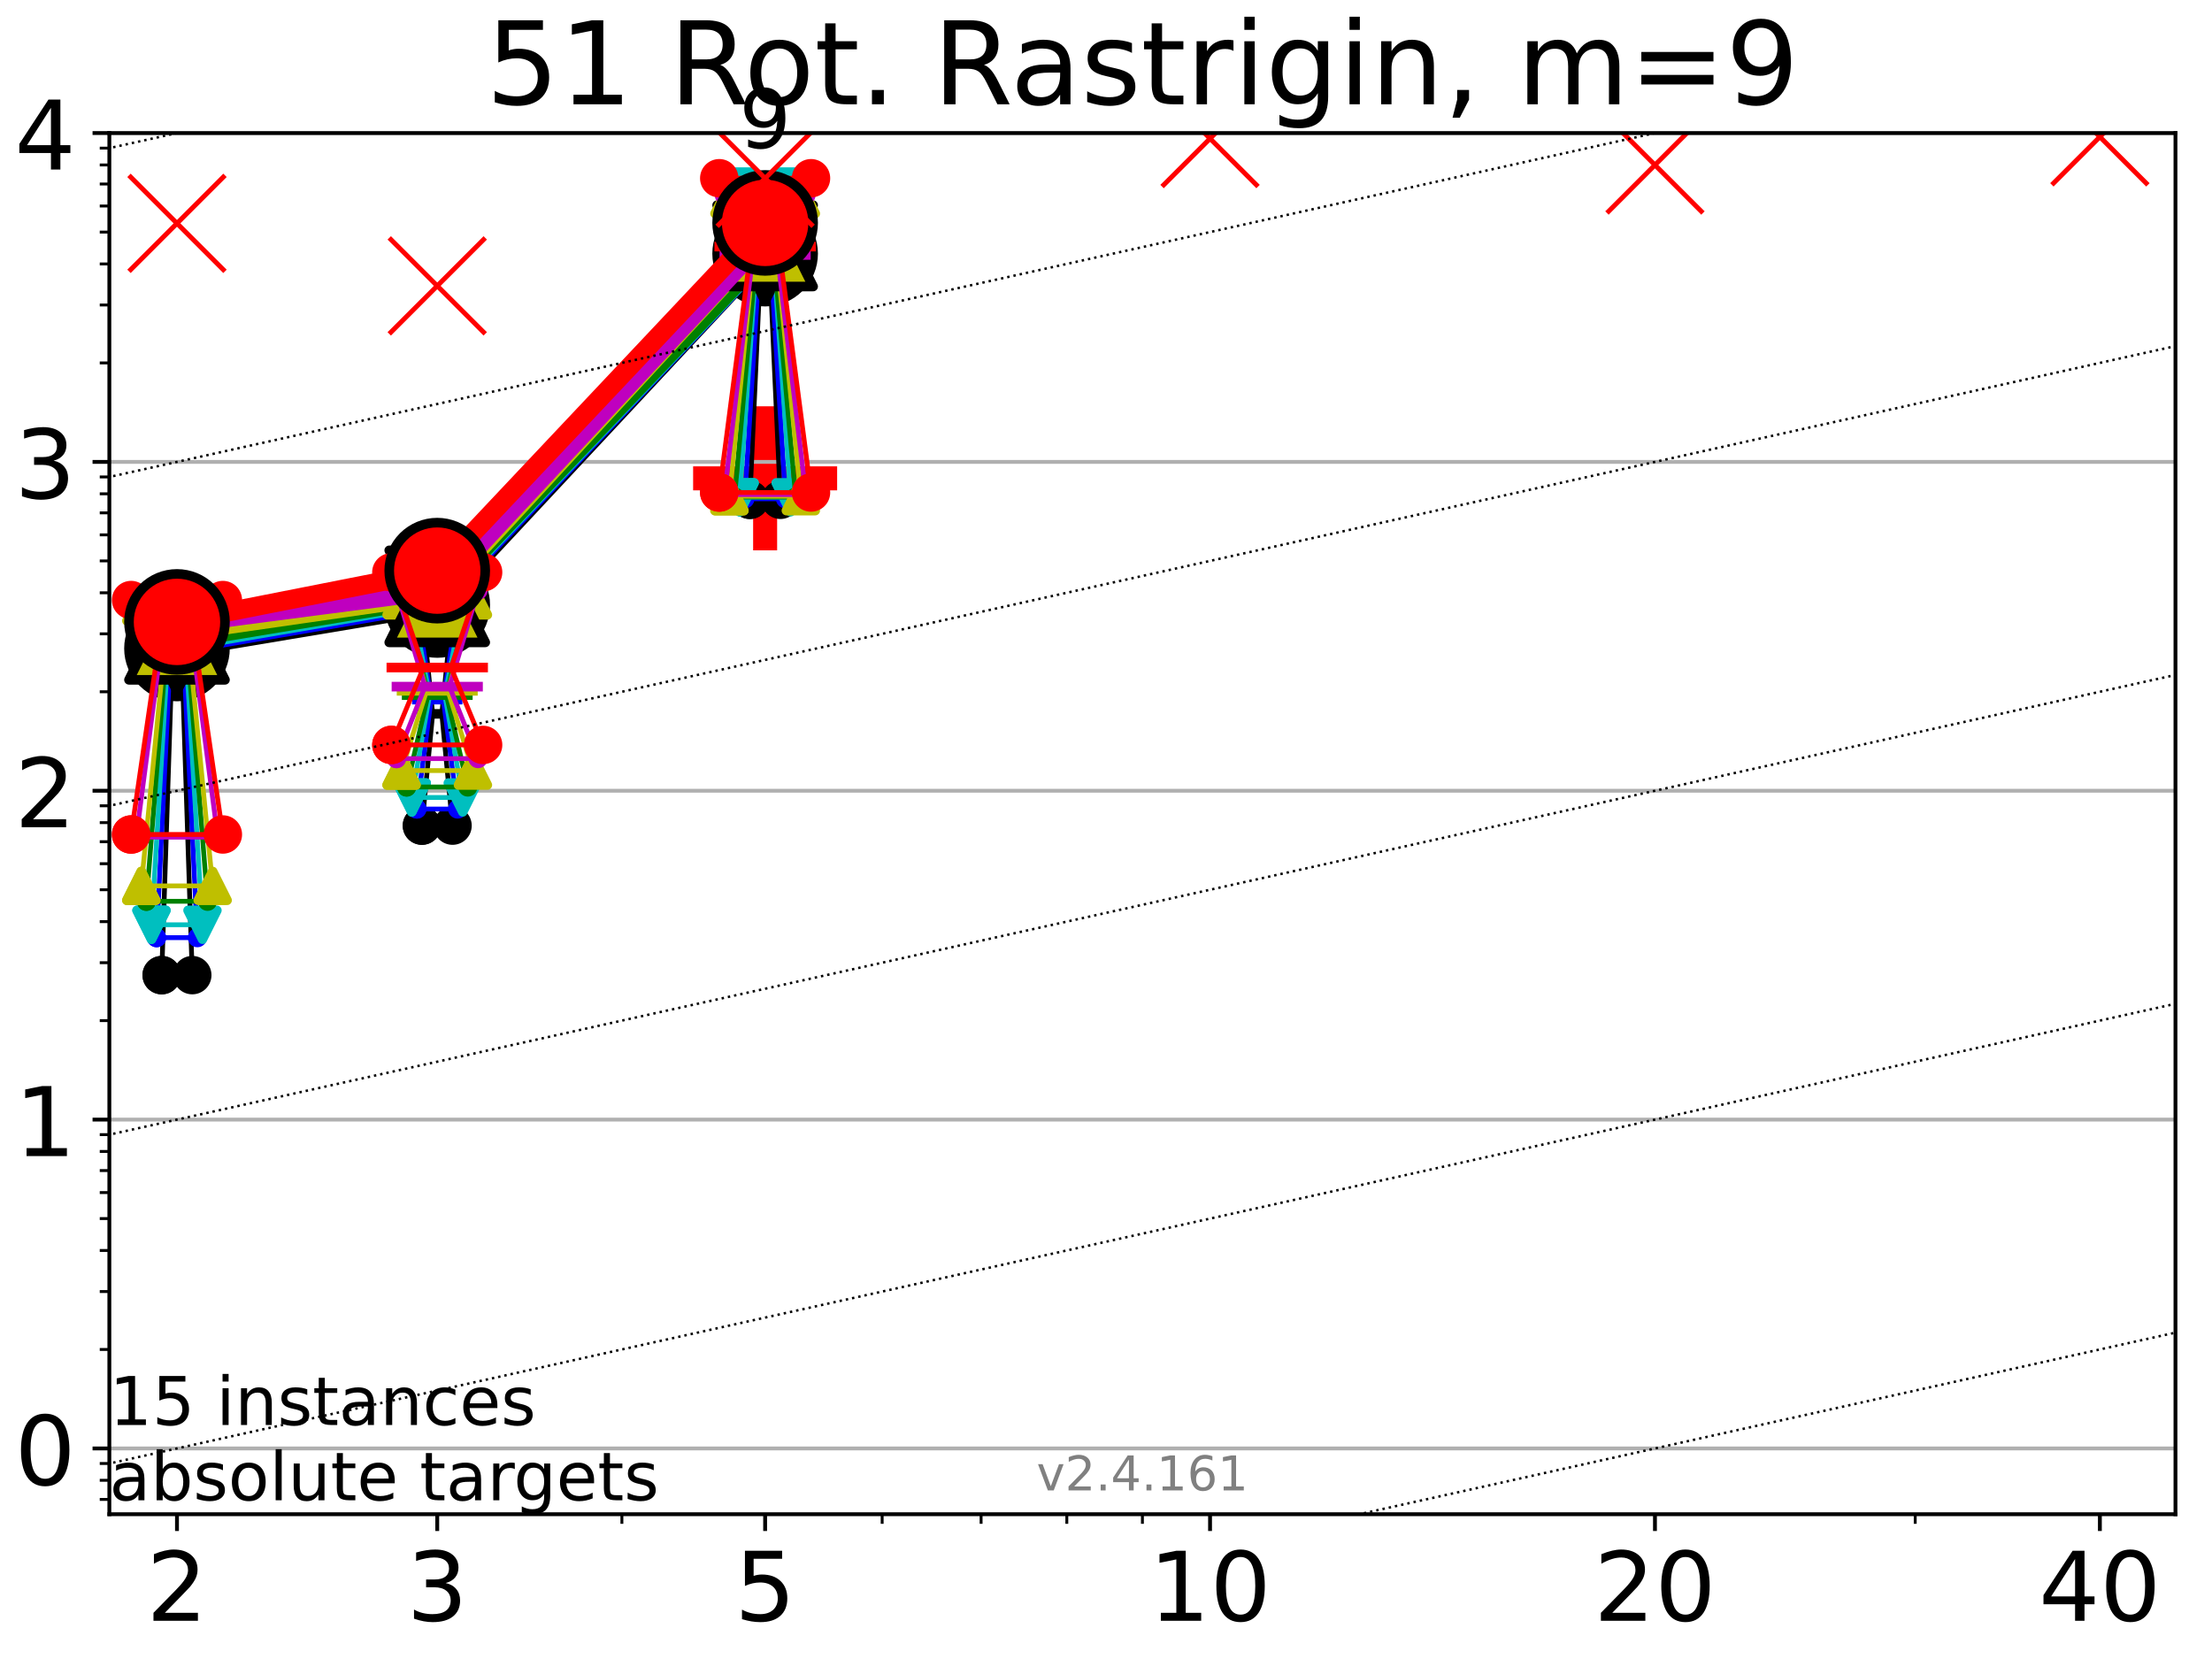 <?xml version="1.0" encoding="utf-8" standalone="no"?>
<!DOCTYPE svg PUBLIC "-//W3C//DTD SVG 1.1//EN"
  "http://www.w3.org/Graphics/SVG/1.1/DTD/svg11.dtd">
<!-- Created with matplotlib (https://matplotlib.org/) -->
<svg height="345.6pt" version="1.1" viewBox="0 0 460.8 345.6" width="460.8pt" xmlns="http://www.w3.org/2000/svg" xmlns:xlink="http://www.w3.org/1999/xlink">
 <defs>
  <style type="text/css">*{stroke-linecap:butt;stroke-linejoin:round;}</style>
 </defs>
 <g id="figure_1">
  <g id="patch_1">
   <path d="M 0 345.6 
L 460.8 345.6 
L 460.8 0 
L 0 0 
z
" style="fill:#ffffff;"/>
  </g>
  <g id="axes_1">
   <g id="patch_2">
    <path d="M 22.78 315.44 
L 453.192 315.44 
L 453.192 27.72 
L 22.78 27.72 
z
" style="fill:#ffffff;"/>
   </g>
   <g id="line2d_1">
    <defs>
     <path d="M -15 0 
L 15 0 
M 0 15 
L 0 -15 
" id="mb394ede510" style="stroke:#ff0000;stroke-width:5;"/>
    </defs>
    <g clip-path="url(#p72fea7dcdd)">
     <use style="fill:#ff0000;stroke:#ff0000;stroke-width:5;" x="159.39" xlink:href="#mb394ede510" y="99.645"/>
    </g>
   </g>
   <g id="matplotlib.axis_1">
    <g id="xtick_1">
     <g id="line2d_2">
      <defs>
       <path d="M 0 0 
L 0 3.5 
" id="m936d805a02" style="stroke:#000000;stroke-width:0.8;"/>
      </defs>
      <g>
       <use style="stroke:#000000;stroke-width:0.8;" x="36.868" xlink:href="#m936d805a02" y="315.44"/>
      </g>
     </g>
     <g id="text_1">
      <!-- 2 -->
      <g transform="translate(30.506 337.637)scale(0.2 -0.2)">
       <defs>
        <path d="M 19.188 8.297 
L 53.609 8.297 
L 53.609 0 
L 7.328 0 
L 7.328 8.297 
Q 12.938 14.109 22.625 23.891 
Q 32.328 33.688 34.812 36.531 
Q 39.547 41.844 41.422 45.531 
Q 43.312 49.219 43.312 52.781 
Q 43.312 58.594 39.234 62.25 
Q 35.156 65.922 28.609 65.922 
Q 23.969 65.922 18.812 64.312 
Q 13.672 62.703 7.812 59.422 
L 7.812 69.391 
Q 13.766 71.781 18.938 73 
Q 24.125 74.219 28.422 74.219 
Q 39.75 74.219 46.484 68.547 
Q 53.219 62.891 53.219 53.422 
Q 53.219 48.922 51.531 44.891 
Q 49.859 40.875 45.406 35.406 
Q 44.188 33.984 37.641 27.219 
Q 31.109 20.453 19.188 8.297 
z
" id="DejaVuSans-50"/>
       </defs>
       <use xlink:href="#DejaVuSans-50"/>
      </g>
     </g>
    </g>
    <g id="xtick_2">
     <g id="line2d_3">
      <g>
       <use style="stroke:#000000;stroke-width:0.8;" x="91.085" xlink:href="#m936d805a02" y="315.44"/>
      </g>
     </g>
     <g id="text_2">
      <!-- 3 -->
      <g transform="translate(84.723 337.637)scale(0.2 -0.2)">
       <defs>
        <path d="M 40.578 39.312 
Q 47.656 37.797 51.625 33 
Q 55.609 28.219 55.609 21.188 
Q 55.609 10.406 48.188 4.484 
Q 40.766 -1.422 27.094 -1.422 
Q 22.516 -1.422 17.656 -0.516 
Q 12.797 0.391 7.625 2.203 
L 7.625 11.719 
Q 11.719 9.328 16.594 8.109 
Q 21.484 6.891 26.812 6.891 
Q 36.078 6.891 40.938 10.547 
Q 45.797 14.203 45.797 21.188 
Q 45.797 27.641 41.281 31.266 
Q 36.766 34.906 28.719 34.906 
L 20.219 34.906 
L 20.219 43.016 
L 29.109 43.016 
Q 36.375 43.016 40.234 45.922 
Q 44.094 48.828 44.094 54.297 
Q 44.094 59.906 40.109 62.906 
Q 36.141 65.922 28.719 65.922 
Q 24.656 65.922 20.016 65.031 
Q 15.375 64.156 9.812 62.312 
L 9.812 71.094 
Q 15.438 72.656 20.344 73.438 
Q 25.25 74.219 29.594 74.219 
Q 40.828 74.219 47.359 69.109 
Q 53.906 64.016 53.906 55.328 
Q 53.906 49.266 50.438 45.094 
Q 46.969 40.922 40.578 39.312 
z
" id="DejaVuSans-51"/>
       </defs>
       <use xlink:href="#DejaVuSans-51"/>
      </g>
     </g>
    </g>
    <g id="xtick_3">
     <g id="line2d_4">
      <g>
       <use style="stroke:#000000;stroke-width:0.8;" x="159.39" xlink:href="#m936d805a02" y="315.44"/>
      </g>
     </g>
     <g id="text_3">
      <!-- 5 -->
      <g transform="translate(153.028 337.637)scale(0.2 -0.2)">
       <defs>
        <path d="M 10.797 72.906 
L 49.516 72.906 
L 49.516 64.594 
L 19.828 64.594 
L 19.828 46.734 
Q 21.969 47.469 24.109 47.828 
Q 26.266 48.188 28.422 48.188 
Q 40.625 48.188 47.75 41.5 
Q 54.891 34.812 54.891 23.391 
Q 54.891 11.625 47.562 5.094 
Q 40.234 -1.422 26.906 -1.422 
Q 22.312 -1.422 17.547 -0.641 
Q 12.797 0.141 7.719 1.703 
L 7.719 11.625 
Q 12.109 9.234 16.797 8.062 
Q 21.484 6.891 26.703 6.891 
Q 35.156 6.891 40.078 11.328 
Q 45.016 15.766 45.016 23.391 
Q 45.016 31 40.078 35.438 
Q 35.156 39.891 26.703 39.891 
Q 22.75 39.891 18.812 39.016 
Q 14.891 38.141 10.797 36.281 
z
" id="DejaVuSans-53"/>
       </defs>
       <use xlink:href="#DejaVuSans-53"/>
      </g>
     </g>
    </g>
    <g id="xtick_4">
     <g id="line2d_5">
      <g>
       <use style="stroke:#000000;stroke-width:0.8;" x="252.074" xlink:href="#m936d805a02" y="315.44"/>
      </g>
     </g>
     <g id="text_4">
      <!-- 10 -->
      <g transform="translate(239.349 337.637)scale(0.2 -0.2)">
       <defs>
        <path d="M 12.406 8.297 
L 28.516 8.297 
L 28.516 63.922 
L 10.984 60.406 
L 10.984 69.391 
L 28.422 72.906 
L 38.281 72.906 
L 38.281 8.297 
L 54.391 8.297 
L 54.391 0 
L 12.406 0 
z
" id="DejaVuSans-49"/>
        <path d="M 31.781 66.406 
Q 24.172 66.406 20.328 58.906 
Q 16.5 51.422 16.5 36.375 
Q 16.5 21.391 20.328 13.891 
Q 24.172 6.391 31.781 6.391 
Q 39.453 6.391 43.281 13.891 
Q 47.125 21.391 47.125 36.375 
Q 47.125 51.422 43.281 58.906 
Q 39.453 66.406 31.781 66.406 
z
M 31.781 74.219 
Q 44.047 74.219 50.516 64.516 
Q 56.984 54.828 56.984 36.375 
Q 56.984 17.969 50.516 8.266 
Q 44.047 -1.422 31.781 -1.422 
Q 19.531 -1.422 13.062 8.266 
Q 6.594 17.969 6.594 36.375 
Q 6.594 54.828 13.062 64.516 
Q 19.531 74.219 31.781 74.219 
z
" id="DejaVuSans-48"/>
       </defs>
       <use xlink:href="#DejaVuSans-49"/>
       <use x="63.623" xlink:href="#DejaVuSans-48"/>
      </g>
     </g>
    </g>
    <g id="xtick_5">
     <g id="line2d_6">
      <g>
       <use style="stroke:#000000;stroke-width:0.8;" x="344.758" xlink:href="#m936d805a02" y="315.44"/>
      </g>
     </g>
     <g id="text_5">
      <!-- 20 -->
      <g transform="translate(332.033 337.637)scale(0.2 -0.2)">
       <use xlink:href="#DejaVuSans-50"/>
       <use x="63.623" xlink:href="#DejaVuSans-48"/>
      </g>
     </g>
    </g>
    <g id="xtick_6">
     <g id="line2d_7">
      <g>
       <use style="stroke:#000000;stroke-width:0.8;" x="437.443" xlink:href="#m936d805a02" y="315.44"/>
      </g>
     </g>
     <g id="text_6">
      <!-- 40 -->
      <g transform="translate(424.718 337.637)scale(0.2 -0.2)">
       <defs>
        <path d="M 37.797 64.312 
L 12.891 25.391 
L 37.797 25.391 
z
M 35.203 72.906 
L 47.609 72.906 
L 47.609 25.391 
L 58.016 25.391 
L 58.016 17.188 
L 47.609 17.188 
L 47.609 0 
L 37.797 0 
L 37.797 17.188 
L 4.891 17.188 
L 4.891 26.703 
z
" id="DejaVuSans-52"/>
       </defs>
       <use xlink:href="#DejaVuSans-52"/>
       <use x="63.623" xlink:href="#DejaVuSans-48"/>
      </g>
     </g>
    </g>
    <g id="xtick_7">
     <g id="line2d_8">
      <defs>
       <path d="M 0 0 
L 0 2 
" id="mba1971d482" style="stroke:#000000;stroke-width:0.6;"/>
      </defs>
      <g>
       <use style="stroke:#000000;stroke-width:0.6;" x="129.552" xlink:href="#mba1971d482" y="315.44"/>
      </g>
     </g>
    </g>
    <g id="xtick_8">
     <g id="line2d_9">
      <g>
       <use style="stroke:#000000;stroke-width:0.6;" x="183.769" xlink:href="#mba1971d482" y="315.44"/>
      </g>
     </g>
    </g>
    <g id="xtick_9">
     <g id="line2d_10">
      <g>
       <use style="stroke:#000000;stroke-width:0.6;" x="204.381" xlink:href="#mba1971d482" y="315.44"/>
      </g>
     </g>
    </g>
    <g id="xtick_10">
     <g id="line2d_11">
      <g>
       <use style="stroke:#000000;stroke-width:0.6;" x="222.237" xlink:href="#mba1971d482" y="315.44"/>
      </g>
     </g>
    </g>
    <g id="xtick_11">
     <g id="line2d_12">
      <g>
       <use style="stroke:#000000;stroke-width:0.6;" x="237.986" xlink:href="#mba1971d482" y="315.44"/>
      </g>
     </g>
    </g>
    <g id="xtick_12">
     <g id="line2d_13">
      <g>
       <use style="stroke:#000000;stroke-width:0.6;" x="398.975" xlink:href="#mba1971d482" y="315.44"/>
      </g>
     </g>
    </g>
   </g>
   <g id="matplotlib.axis_2">
    <g id="ytick_1">
     <g id="line2d_14">
      <path clip-path="url(#p72fea7dcdd)" d="M 22.78 301.739 
L 453.192 301.739 
" style="fill:none;stroke:#b0b0b0;stroke-linecap:square;stroke-width:0.8;"/>
     </g>
     <g id="line2d_15">
      <defs>
       <path d="M 0 0 
L -3.5 0 
" id="m85905395d4" style="stroke:#000000;stroke-width:0.8;"/>
      </defs>
      <g>
       <use style="stroke:#000000;stroke-width:0.8;" x="22.78" xlink:href="#m85905395d4" y="301.739"/>
      </g>
     </g>
     <g id="text_7">
      <!-- 0 -->
      <g transform="translate(3.055 309.337)scale(0.2 -0.2)">
       <use xlink:href="#DejaVuSans-48"/>
      </g>
     </g>
    </g>
    <g id="ytick_2">
     <g id="line2d_16">
      <path clip-path="url(#p72fea7dcdd)" d="M 22.78 233.234 
L 453.192 233.234 
" style="fill:none;stroke:#b0b0b0;stroke-linecap:square;stroke-width:0.8;"/>
     </g>
     <g id="line2d_17">
      <g>
       <use style="stroke:#000000;stroke-width:0.8;" x="22.78" xlink:href="#m85905395d4" y="233.234"/>
      </g>
     </g>
     <g id="text_8">
      <!-- 1 -->
      <g transform="translate(3.055 240.833)scale(0.2 -0.2)">
       <use xlink:href="#DejaVuSans-49"/>
      </g>
     </g>
    </g>
    <g id="ytick_3">
     <g id="line2d_18">
      <path clip-path="url(#p72fea7dcdd)" d="M 22.78 164.73 
L 453.192 164.73 
" style="fill:none;stroke:#b0b0b0;stroke-linecap:square;stroke-width:0.8;"/>
     </g>
     <g id="line2d_19">
      <g>
       <use style="stroke:#000000;stroke-width:0.8;" x="22.78" xlink:href="#m85905395d4" y="164.73"/>
      </g>
     </g>
     <g id="text_9">
      <!-- 2 -->
      <g transform="translate(3.055 172.328)scale(0.2 -0.2)">
       <use xlink:href="#DejaVuSans-50"/>
      </g>
     </g>
    </g>
    <g id="ytick_4">
     <g id="line2d_20">
      <path clip-path="url(#p72fea7dcdd)" d="M 22.78 96.225 
L 453.192 96.225 
" style="fill:none;stroke:#b0b0b0;stroke-linecap:square;stroke-width:0.8;"/>
     </g>
     <g id="line2d_21">
      <g>
       <use style="stroke:#000000;stroke-width:0.8;" x="22.78" xlink:href="#m85905395d4" y="96.225"/>
      </g>
     </g>
     <g id="text_10">
      <!-- 3 -->
      <g transform="translate(3.055 103.823)scale(0.2 -0.2)">
       <use xlink:href="#DejaVuSans-51"/>
      </g>
     </g>
    </g>
    <g id="ytick_5">
     <g id="line2d_22">
      <path clip-path="url(#p72fea7dcdd)" d="M 22.78 27.72 
L 453.192 27.72 
" style="fill:none;stroke:#b0b0b0;stroke-linecap:square;stroke-width:0.8;"/>
     </g>
     <g id="line2d_23">
      <g>
       <use style="stroke:#000000;stroke-width:0.8;" x="22.78" xlink:href="#m85905395d4" y="27.72"/>
      </g>
     </g>
     <g id="text_11">
      <!-- 4 -->
      <g transform="translate(3.055 35.318)scale(0.2 -0.2)">
       <use xlink:href="#DejaVuSans-52"/>
      </g>
     </g>
    </g>
    <g id="ytick_6">
     <g id="line2d_24">
      <defs>
       <path d="M 0 0 
L -2 0 
" id="ma4983fe239" style="stroke:#000000;stroke-width:0.6;"/>
      </defs>
      <g>
       <use style="stroke:#000000;stroke-width:0.6;" x="22.78" xlink:href="#ma4983fe239" y="312.351"/>
      </g>
     </g>
    </g>
    <g id="ytick_7">
     <g id="line2d_25">
      <g>
       <use style="stroke:#000000;stroke-width:0.6;" x="22.78" xlink:href="#ma4983fe239" y="308.378"/>
      </g>
     </g>
    </g>
    <g id="ytick_8">
     <g id="line2d_26">
      <g>
       <use style="stroke:#000000;stroke-width:0.6;" x="22.78" xlink:href="#ma4983fe239" y="304.874"/>
      </g>
     </g>
    </g>
    <g id="ytick_9">
     <g id="line2d_27">
      <g>
       <use style="stroke:#000000;stroke-width:0.6;" x="22.78" xlink:href="#ma4983fe239" y="281.117"/>
      </g>
     </g>
    </g>
    <g id="ytick_10">
     <g id="line2d_28">
      <g>
       <use style="stroke:#000000;stroke-width:0.6;" x="22.78" xlink:href="#ma4983fe239" y="269.054"/>
      </g>
     </g>
    </g>
    <g id="ytick_11">
     <g id="line2d_29">
      <g>
       <use style="stroke:#000000;stroke-width:0.6;" x="22.78" xlink:href="#ma4983fe239" y="260.495"/>
      </g>
     </g>
    </g>
    <g id="ytick_12">
     <g id="line2d_30">
      <g>
       <use style="stroke:#000000;stroke-width:0.6;" x="22.78" xlink:href="#ma4983fe239" y="253.856"/>
      </g>
     </g>
    </g>
    <g id="ytick_13">
     <g id="line2d_31">
      <g>
       <use style="stroke:#000000;stroke-width:0.6;" x="22.78" xlink:href="#ma4983fe239" y="248.432"/>
      </g>
     </g>
    </g>
    <g id="ytick_14">
     <g id="line2d_32">
      <g>
       <use style="stroke:#000000;stroke-width:0.6;" x="22.78" xlink:href="#ma4983fe239" y="243.846"/>
      </g>
     </g>
    </g>
    <g id="ytick_15">
     <g id="line2d_33">
      <g>
       <use style="stroke:#000000;stroke-width:0.6;" x="22.78" xlink:href="#ma4983fe239" y="239.873"/>
      </g>
     </g>
    </g>
    <g id="ytick_16">
     <g id="line2d_34">
      <g>
       <use style="stroke:#000000;stroke-width:0.6;" x="22.78" xlink:href="#ma4983fe239" y="236.369"/>
      </g>
     </g>
    </g>
    <g id="ytick_17">
     <g id="line2d_35">
      <g>
       <use style="stroke:#000000;stroke-width:0.6;" x="22.78" xlink:href="#ma4983fe239" y="212.612"/>
      </g>
     </g>
    </g>
    <g id="ytick_18">
     <g id="line2d_36">
      <g>
       <use style="stroke:#000000;stroke-width:0.6;" x="22.78" xlink:href="#ma4983fe239" y="200.549"/>
      </g>
     </g>
    </g>
    <g id="ytick_19">
     <g id="line2d_37">
      <g>
       <use style="stroke:#000000;stroke-width:0.6;" x="22.78" xlink:href="#ma4983fe239" y="191.99"/>
      </g>
     </g>
    </g>
    <g id="ytick_20">
     <g id="line2d_38">
      <g>
       <use style="stroke:#000000;stroke-width:0.6;" x="22.78" xlink:href="#ma4983fe239" y="185.352"/>
      </g>
     </g>
    </g>
    <g id="ytick_21">
     <g id="line2d_39">
      <g>
       <use style="stroke:#000000;stroke-width:0.6;" x="22.78" xlink:href="#ma4983fe239" y="179.927"/>
      </g>
     </g>
    </g>
    <g id="ytick_22">
     <g id="line2d_40">
      <g>
       <use style="stroke:#000000;stroke-width:0.6;" x="22.78" xlink:href="#ma4983fe239" y="175.341"/>
      </g>
     </g>
    </g>
    <g id="ytick_23">
     <g id="line2d_41">
      <g>
       <use style="stroke:#000000;stroke-width:0.6;" x="22.78" xlink:href="#ma4983fe239" y="171.368"/>
      </g>
     </g>
    </g>
    <g id="ytick_24">
     <g id="line2d_42">
      <g>
       <use style="stroke:#000000;stroke-width:0.6;" x="22.78" xlink:href="#ma4983fe239" y="167.864"/>
      </g>
     </g>
    </g>
    <g id="ytick_25">
     <g id="line2d_43">
      <g>
       <use style="stroke:#000000;stroke-width:0.6;" x="22.78" xlink:href="#ma4983fe239" y="144.108"/>
      </g>
     </g>
    </g>
    <g id="ytick_26">
     <g id="line2d_44">
      <g>
       <use style="stroke:#000000;stroke-width:0.6;" x="22.78" xlink:href="#ma4983fe239" y="132.044"/>
      </g>
     </g>
    </g>
    <g id="ytick_27">
     <g id="line2d_45">
      <g>
       <use style="stroke:#000000;stroke-width:0.6;" x="22.78" xlink:href="#ma4983fe239" y="123.486"/>
      </g>
     </g>
    </g>
    <g id="ytick_28">
     <g id="line2d_46">
      <g>
       <use style="stroke:#000000;stroke-width:0.6;" x="22.78" xlink:href="#ma4983fe239" y="116.847"/>
      </g>
     </g>
    </g>
    <g id="ytick_29">
     <g id="line2d_47">
      <g>
       <use style="stroke:#000000;stroke-width:0.6;" x="22.78" xlink:href="#ma4983fe239" y="111.422"/>
      </g>
     </g>
    </g>
    <g id="ytick_30">
     <g id="line2d_48">
      <g>
       <use style="stroke:#000000;stroke-width:0.6;" x="22.78" xlink:href="#ma4983fe239" y="106.836"/>
      </g>
     </g>
    </g>
    <g id="ytick_31">
     <g id="line2d_49">
      <g>
       <use style="stroke:#000000;stroke-width:0.6;" x="22.78" xlink:href="#ma4983fe239" y="102.864"/>
      </g>
     </g>
    </g>
    <g id="ytick_32">
     <g id="line2d_50">
      <g>
       <use style="stroke:#000000;stroke-width:0.6;" x="22.78" xlink:href="#ma4983fe239" y="99.359"/>
      </g>
     </g>
    </g>
    <g id="ytick_33">
     <g id="line2d_51">
      <g>
       <use style="stroke:#000000;stroke-width:0.6;" x="22.78" xlink:href="#ma4983fe239" y="75.603"/>
      </g>
     </g>
    </g>
    <g id="ytick_34">
     <g id="line2d_52">
      <g>
       <use style="stroke:#000000;stroke-width:0.6;" x="22.78" xlink:href="#ma4983fe239" y="63.54"/>
      </g>
     </g>
    </g>
    <g id="ytick_35">
     <g id="line2d_53">
      <g>
       <use style="stroke:#000000;stroke-width:0.6;" x="22.78" xlink:href="#ma4983fe239" y="54.981"/>
      </g>
     </g>
    </g>
    <g id="ytick_36">
     <g id="line2d_54">
      <g>
       <use style="stroke:#000000;stroke-width:0.6;" x="22.78" xlink:href="#ma4983fe239" y="48.342"/>
      </g>
     </g>
    </g>
    <g id="ytick_37">
     <g id="line2d_55">
      <g>
       <use style="stroke:#000000;stroke-width:0.6;" x="22.78" xlink:href="#ma4983fe239" y="42.918"/>
      </g>
     </g>
    </g>
    <g id="ytick_38">
     <g id="line2d_56">
      <g>
       <use style="stroke:#000000;stroke-width:0.6;" x="22.78" xlink:href="#ma4983fe239" y="38.332"/>
      </g>
     </g>
    </g>
    <g id="ytick_39">
     <g id="line2d_57">
      <g>
       <use style="stroke:#000000;stroke-width:0.6;" x="22.78" xlink:href="#ma4983fe239" y="34.359"/>
      </g>
     </g>
    </g>
    <g id="ytick_40">
     <g id="line2d_58">
      <g>
       <use style="stroke:#000000;stroke-width:0.6;" x="22.78" xlink:href="#ma4983fe239" y="30.855"/>
      </g>
     </g>
    </g>
   </g>
   <g id="line2d_59">
    <path clip-path="url(#p72fea7dcdd)" d="M 33.682 203.138 
L 35.912 135.289 
L 33.682 129.847 
L 40.054 129.847 
L 37.824 135.289 
L 40.054 203.138 
L 33.682 203.138 
" style="fill:none;stroke:#000000;stroke-linecap:square;"/>
   </g>
   <g id="line2d_60">
    <path clip-path="url(#p72fea7dcdd)" d="M 33.682 203.138 
L 40.054 203.138 
L 40.054 129.847 
L 33.682 129.847 
L 33.682 203.138 
" style="fill:none;"/>
    <defs>
     <path d="M 0 3 
C 0.796 3 1.559 2.684 2.121 2.121 
C 2.684 1.559 3 0.796 3 0 
C 3 -0.796 2.684 -1.559 2.121 -2.121 
C 1.559 -2.684 0.796 -3 0 -3 
C -0.796 -3 -1.559 -2.684 -2.121 -2.121 
C -2.684 -1.559 -3 -0.796 -3 0 
C -3 0.796 -2.684 1.559 -2.121 2.121 
C -1.559 2.684 -0.796 3 0 3 
z
" id="mff68e64010" style="stroke:#000000;stroke-width:2;"/>
    </defs>
    <g clip-path="url(#p72fea7dcdd)">
     <use style="stroke:#000000;stroke-width:2;" x="33.682" xlink:href="#mff68e64010" y="203.138"/>
     <use style="stroke:#000000;stroke-width:2;" x="40.054" xlink:href="#mff68e64010" y="203.138"/>
     <use style="stroke:#000000;stroke-width:2;" x="40.054" xlink:href="#mff68e64010" y="129.847"/>
     <use style="stroke:#000000;stroke-width:2;" x="33.682" xlink:href="#mff68e64010" y="129.847"/>
     <use style="stroke:#000000;stroke-width:2;" x="33.682" xlink:href="#mff68e64010" y="203.138"/>
    </g>
   </g>
   <g id="line2d_61">
    <path clip-path="url(#p72fea7dcdd)" d="M 33.682 135.289 
L 40.054 135.289 
" style="fill:none;stroke:#000000;stroke-linecap:square;stroke-width:2;"/>
   </g>
   <g id="line2d_62">
    <path clip-path="url(#p72fea7dcdd)" d="M 87.899 171.995 
L 90.129 148.71 
L 87.899 126.772 
L 94.271 126.772 
L 92.041 148.71 
L 94.271 171.995 
L 87.899 171.995 
" style="fill:none;stroke:#000000;stroke-linecap:square;"/>
   </g>
   <g id="line2d_63">
    <path clip-path="url(#p72fea7dcdd)" d="M 87.899 171.995 
L 94.271 171.995 
L 94.271 126.772 
L 87.899 126.772 
L 87.899 171.995 
" style="fill:none;"/>
    <g clip-path="url(#p72fea7dcdd)">
     <use style="stroke:#000000;stroke-width:2;" x="87.899" xlink:href="#mff68e64010" y="171.995"/>
     <use style="stroke:#000000;stroke-width:2;" x="94.271" xlink:href="#mff68e64010" y="171.995"/>
     <use style="stroke:#000000;stroke-width:2;" x="94.271" xlink:href="#mff68e64010" y="126.772"/>
     <use style="stroke:#000000;stroke-width:2;" x="87.899" xlink:href="#mff68e64010" y="126.772"/>
     <use style="stroke:#000000;stroke-width:2;" x="87.899" xlink:href="#mff68e64010" y="171.995"/>
    </g>
   </g>
   <g id="line2d_64">
    <path clip-path="url(#p72fea7dcdd)" d="M 87.899 148.71 
L 94.271 148.71 
" style="fill:none;stroke:#000000;stroke-linecap:square;stroke-width:2;"/>
   </g>
   <g id="line2d_65">
    <path clip-path="url(#p72fea7dcdd)" d="M 156.204 104.121 
L 158.434 55.14 
L 156.204 43.958 
L 162.576 43.958 
L 160.346 55.14 
L 162.576 104.121 
L 156.204 104.121 
" style="fill:none;stroke:#000000;stroke-linecap:square;"/>
   </g>
   <g id="line2d_66">
    <path clip-path="url(#p72fea7dcdd)" d="M 156.204 104.121 
L 162.576 104.121 
L 162.576 43.958 
L 156.204 43.958 
L 156.204 104.121 
" style="fill:none;"/>
    <g clip-path="url(#p72fea7dcdd)">
     <use style="stroke:#000000;stroke-width:2;" x="156.204" xlink:href="#mff68e64010" y="104.121"/>
     <use style="stroke:#000000;stroke-width:2;" x="162.576" xlink:href="#mff68e64010" y="104.121"/>
     <use style="stroke:#000000;stroke-width:2;" x="162.576" xlink:href="#mff68e64010" y="43.958"/>
     <use style="stroke:#000000;stroke-width:2;" x="156.204" xlink:href="#mff68e64010" y="43.958"/>
     <use style="stroke:#000000;stroke-width:2;" x="156.204" xlink:href="#mff68e64010" y="104.121"/>
    </g>
   </g>
   <g id="line2d_67">
    <path clip-path="url(#p72fea7dcdd)" d="M 156.204 55.14 
L 162.576 55.14 
" style="fill:none;stroke:#000000;stroke-linecap:square;stroke-width:2;"/>
   </g>
   <g id="line2d_68">
    <path clip-path="url(#p72fea7dcdd)" d="M 36.868 135.091 
L 91.085 126.031 
" style="fill:none;stroke:#000000;stroke-linecap:square;stroke-width:4;"/>
   </g>
   <g id="line2d_69">
    <path clip-path="url(#p72fea7dcdd)" d="M 91.085 126.031 
L 159.39 52.837 
" style="fill:none;stroke:#000000;stroke-linecap:square;stroke-width:4;"/>
   </g>
   <g id="line2d_70">
    <path clip-path="url(#p72fea7dcdd)" d="M 36.868 135.091 
L 91.085 126.031 
L 159.39 52.837 
" style="fill:none;"/>
    <defs>
     <path d="M 0 10 
C 2.652 10 5.196 8.946 7.071 7.071 
C 8.946 5.196 10 2.652 10 0 
C 10 -2.652 8.946 -5.196 7.071 -7.071 
C 5.196 -8.946 2.652 -10 0 -10 
C -2.652 -10 -5.196 -8.946 -7.071 -7.071 
C -8.946 -5.196 -10 -2.652 -10 0 
C -10 2.652 -8.946 5.196 -7.071 7.071 
C -5.196 8.946 -2.652 10 0 10 
z
" id="me73258c6bc" style="stroke:#000000;stroke-width:2;"/>
    </defs>
    <g clip-path="url(#p72fea7dcdd)">
     <use style="stroke:#000000;stroke-width:2;" x="36.868" xlink:href="#me73258c6bc" y="135.091"/>
     <use style="stroke:#000000;stroke-width:2;" x="91.085" xlink:href="#me73258c6bc" y="126.031"/>
     <use style="stroke:#000000;stroke-width:2;" x="159.39" xlink:href="#me73258c6bc" y="52.837"/>
    </g>
   </g>
   <g id="line2d_71">
    <path clip-path="url(#p72fea7dcdd)" d="M 32.62 195.332 
L 35.594 134.31 
L 32.62 129.446 
L 41.116 129.446 
L 38.143 134.31 
L 41.116 195.332 
L 32.62 195.332 
" style="fill:none;stroke:#0000ff;stroke-linecap:square;"/>
   </g>
   <g id="line2d_72">
    <path clip-path="url(#p72fea7dcdd)" d="M 32.62 195.332 
L 41.116 195.332 
L 41.116 129.446 
L 32.62 129.446 
L 32.62 195.332 
" style="fill:none;"/>
    <defs>
     <path d="M 0 1.5 
C 0.398 1.5 0.779 1.342 1.061 1.061 
C 1.342 0.779 1.5 0.398 1.5 0 
C 1.5 -0.398 1.342 -0.779 1.061 -1.061 
C 0.779 -1.342 0.398 -1.5 0 -1.5 
C -0.398 -1.5 -0.779 -1.342 -1.061 -1.061 
C -1.342 -0.779 -1.5 -0.398 -1.5 0 
C -1.5 0.398 -1.342 0.779 -1.061 1.061 
C -0.779 1.342 -0.398 1.5 0 1.5 
z
" id="m9510485df4" style="stroke:#0000ff;"/>
    </defs>
    <g clip-path="url(#p72fea7dcdd)">
     <use style="fill:#0000ff;stroke:#0000ff;" x="32.62" xlink:href="#m9510485df4" y="195.332"/>
     <use style="fill:#0000ff;stroke:#0000ff;" x="41.116" xlink:href="#m9510485df4" y="195.332"/>
     <use style="fill:#0000ff;stroke:#0000ff;" x="41.116" xlink:href="#m9510485df4" y="129.446"/>
     <use style="fill:#0000ff;stroke:#0000ff;" x="32.62" xlink:href="#m9510485df4" y="129.446"/>
     <use style="fill:#0000ff;stroke:#0000ff;" x="32.62" xlink:href="#m9510485df4" y="195.332"/>
    </g>
   </g>
   <g id="line2d_73">
    <path clip-path="url(#p72fea7dcdd)" d="M 32.62 134.31 
L 41.116 134.31 
" style="fill:none;stroke:#0000ff;stroke-linecap:square;stroke-width:2;"/>
   </g>
   <g id="line2d_74">
    <path clip-path="url(#p72fea7dcdd)" d="M 86.837 168.533 
L 89.811 145.738 
L 86.837 126.339 
L 95.333 126.339 
L 92.359 145.738 
L 95.333 168.533 
L 86.837 168.533 
" style="fill:none;stroke:#0000ff;stroke-linecap:square;"/>
   </g>
   <g id="line2d_75">
    <path clip-path="url(#p72fea7dcdd)" d="M 86.837 168.533 
L 95.333 168.533 
L 95.333 126.339 
L 86.837 126.339 
L 86.837 168.533 
" style="fill:none;"/>
    <g clip-path="url(#p72fea7dcdd)">
     <use style="fill:#0000ff;stroke:#0000ff;" x="86.837" xlink:href="#m9510485df4" y="168.533"/>
     <use style="fill:#0000ff;stroke:#0000ff;" x="95.333" xlink:href="#m9510485df4" y="168.533"/>
     <use style="fill:#0000ff;stroke:#0000ff;" x="95.333" xlink:href="#m9510485df4" y="126.339"/>
     <use style="fill:#0000ff;stroke:#0000ff;" x="86.837" xlink:href="#m9510485df4" y="126.339"/>
     <use style="fill:#0000ff;stroke:#0000ff;" x="86.837" xlink:href="#m9510485df4" y="168.533"/>
    </g>
   </g>
   <g id="line2d_76">
    <path clip-path="url(#p72fea7dcdd)" d="M 86.837 145.738 
L 95.333 145.738 
" style="fill:none;stroke:#0000ff;stroke-linecap:square;stroke-width:2;"/>
   </g>
   <g id="line2d_77">
    <path clip-path="url(#p72fea7dcdd)" d="M 155.142 103.908 
L 158.116 55.899 
L 155.142 43.939 
L 163.638 43.939 
L 160.665 55.899 
L 163.638 103.908 
L 155.142 103.908 
" style="fill:none;stroke:#0000ff;stroke-linecap:square;"/>
   </g>
   <g id="line2d_78">
    <path clip-path="url(#p72fea7dcdd)" d="M 155.142 103.908 
L 163.638 103.908 
L 163.638 43.939 
L 155.142 43.939 
L 155.142 103.908 
" style="fill:none;"/>
    <g clip-path="url(#p72fea7dcdd)">
     <use style="fill:#0000ff;stroke:#0000ff;" x="155.142" xlink:href="#m9510485df4" y="103.908"/>
     <use style="fill:#0000ff;stroke:#0000ff;" x="163.638" xlink:href="#m9510485df4" y="103.908"/>
     <use style="fill:#0000ff;stroke:#0000ff;" x="163.638" xlink:href="#m9510485df4" y="43.939"/>
     <use style="fill:#0000ff;stroke:#0000ff;" x="155.142" xlink:href="#m9510485df4" y="43.939"/>
     <use style="fill:#0000ff;stroke:#0000ff;" x="155.142" xlink:href="#m9510485df4" y="103.908"/>
    </g>
   </g>
   <g id="line2d_79">
    <path clip-path="url(#p72fea7dcdd)" d="M 155.142 55.899 
L 163.638 55.899 
" style="fill:none;stroke:#0000ff;stroke-linecap:square;stroke-width:2;"/>
   </g>
   <g id="line2d_80">
    <path clip-path="url(#p72fea7dcdd)" d="M 36.868 134.5 
L 91.085 125.23 
" style="fill:none;stroke:#0000ff;stroke-linecap:square;stroke-width:4;"/>
   </g>
   <g id="line2d_81">
    <path clip-path="url(#p72fea7dcdd)" d="M 91.085 125.23 
L 159.39 52.782 
" style="fill:none;stroke:#0000ff;stroke-linecap:square;stroke-width:4;"/>
   </g>
   <g id="line2d_82">
    <path clip-path="url(#p72fea7dcdd)" d="M 36.868 134.5 
L 91.085 125.23 
L 159.39 52.782 
" style="fill:none;"/>
    <defs>
     <path d="M 0 5 
C 1.326 5 2.598 4.473 3.536 3.536 
C 4.473 2.598 5 1.326 5 0 
C 5 -1.326 4.473 -2.598 3.536 -3.536 
C 2.598 -4.473 1.326 -5 0 -5 
C -1.326 -5 -2.598 -4.473 -3.536 -3.536 
C -4.473 -2.598 -5 -1.326 -5 0 
C -5 1.326 -4.473 2.598 -3.536 3.536 
C -2.598 4.473 -1.326 5 0 5 
z
" id="m33439ccbd0" style="stroke:#0000ff;"/>
    </defs>
    <g clip-path="url(#p72fea7dcdd)">
     <use style="fill:#0000ff;stroke:#0000ff;" x="36.868" xlink:href="#m33439ccbd0" y="134.5"/>
     <use style="fill:#0000ff;stroke:#0000ff;" x="91.085" xlink:href="#m33439ccbd0" y="125.23"/>
     <use style="fill:#0000ff;stroke:#0000ff;" x="159.39" xlink:href="#m33439ccbd0" y="52.782"/>
    </g>
   </g>
   <g id="line2d_83">
    <path clip-path="url(#p72fea7dcdd)" d="M 31.558 192.648 
L 35.275 131.504 
L 31.558 129.367 
L 42.178 129.367 
L 38.461 131.504 
L 42.178 192.648 
L 31.558 192.648 
" style="fill:none;stroke:#00bfbf;stroke-linecap:square;"/>
   </g>
   <g id="line2d_84">
    <path clip-path="url(#p72fea7dcdd)" d="M 31.558 192.648 
L 42.178 192.648 
L 42.178 129.367 
L 31.558 129.367 
L 31.558 192.648 
" style="fill:none;"/>
    <defs>
     <path d="M -0 3 
L 3 -3 
L -3 -3 
z
" id="m0c56495210" style="stroke:#00bfbf;stroke-linejoin:miter;stroke-width:2;"/>
    </defs>
    <g clip-path="url(#p72fea7dcdd)">
     <use style="fill:#00bfbf;stroke:#00bfbf;stroke-linejoin:miter;stroke-width:2;" x="31.558" xlink:href="#m0c56495210" y="192.648"/>
     <use style="fill:#00bfbf;stroke:#00bfbf;stroke-linejoin:miter;stroke-width:2;" x="42.178" xlink:href="#m0c56495210" y="192.648"/>
     <use style="fill:#00bfbf;stroke:#00bfbf;stroke-linejoin:miter;stroke-width:2;" x="42.178" xlink:href="#m0c56495210" y="129.367"/>
     <use style="fill:#00bfbf;stroke:#00bfbf;stroke-linejoin:miter;stroke-width:2;" x="31.558" xlink:href="#m0c56495210" y="129.367"/>
     <use style="fill:#00bfbf;stroke:#00bfbf;stroke-linejoin:miter;stroke-width:2;" x="31.558" xlink:href="#m0c56495210" y="192.648"/>
    </g>
   </g>
   <g id="line2d_85">
    <path clip-path="url(#p72fea7dcdd)" d="M 31.558 131.504 
L 42.178 131.504 
" style="fill:none;stroke:#00bfbf;stroke-linecap:square;stroke-width:2;"/>
   </g>
   <g id="line2d_86">
    <path clip-path="url(#p72fea7dcdd)" d="M 85.775 166.125 
L 89.492 144.81 
L 85.775 125.671 
L 96.395 125.671 
L 92.678 144.81 
L 96.395 166.125 
L 85.775 166.125 
" style="fill:none;stroke:#00bfbf;stroke-linecap:square;"/>
   </g>
   <g id="line2d_87">
    <path clip-path="url(#p72fea7dcdd)" d="M 85.775 166.125 
L 96.395 166.125 
L 96.395 125.671 
L 85.775 125.671 
L 85.775 166.125 
" style="fill:none;"/>
    <g clip-path="url(#p72fea7dcdd)">
     <use style="fill:#00bfbf;stroke:#00bfbf;stroke-linejoin:miter;stroke-width:2;" x="85.775" xlink:href="#m0c56495210" y="166.125"/>
     <use style="fill:#00bfbf;stroke:#00bfbf;stroke-linejoin:miter;stroke-width:2;" x="96.395" xlink:href="#m0c56495210" y="166.125"/>
     <use style="fill:#00bfbf;stroke:#00bfbf;stroke-linejoin:miter;stroke-width:2;" x="96.395" xlink:href="#m0c56495210" y="125.671"/>
     <use style="fill:#00bfbf;stroke:#00bfbf;stroke-linejoin:miter;stroke-width:2;" x="85.775" xlink:href="#m0c56495210" y="125.671"/>
     <use style="fill:#00bfbf;stroke:#00bfbf;stroke-linejoin:miter;stroke-width:2;" x="85.775" xlink:href="#m0c56495210" y="166.125"/>
    </g>
   </g>
   <g id="line2d_88">
    <path clip-path="url(#p72fea7dcdd)" d="M 85.775 144.81 
L 96.395 144.81 
" style="fill:none;stroke:#00bfbf;stroke-linecap:square;stroke-width:2;"/>
   </g>
   <g id="line2d_89">
    <path clip-path="url(#p72fea7dcdd)" d="M 154.08 103.594 
L 157.797 51.514 
L 154.08 38.865 
L 164.7 38.865 
L 160.983 51.514 
L 164.7 103.594 
L 154.08 103.594 
" style="fill:none;stroke:#00bfbf;stroke-linecap:square;"/>
   </g>
   <g id="line2d_90">
    <path clip-path="url(#p72fea7dcdd)" d="M 154.08 103.594 
L 164.7 103.594 
L 164.7 38.865 
L 154.08 38.865 
L 154.08 103.594 
" style="fill:none;"/>
    <g clip-path="url(#p72fea7dcdd)">
     <use style="fill:#00bfbf;stroke:#00bfbf;stroke-linejoin:miter;stroke-width:2;" x="154.08" xlink:href="#m0c56495210" y="103.594"/>
     <use style="fill:#00bfbf;stroke:#00bfbf;stroke-linejoin:miter;stroke-width:2;" x="164.7" xlink:href="#m0c56495210" y="103.594"/>
     <use style="fill:#00bfbf;stroke:#00bfbf;stroke-linejoin:miter;stroke-width:2;" x="164.7" xlink:href="#m0c56495210" y="38.865"/>
     <use style="fill:#00bfbf;stroke:#00bfbf;stroke-linejoin:miter;stroke-width:2;" x="154.08" xlink:href="#m0c56495210" y="38.865"/>
     <use style="fill:#00bfbf;stroke:#00bfbf;stroke-linejoin:miter;stroke-width:2;" x="154.08" xlink:href="#m0c56495210" y="103.594"/>
    </g>
   </g>
   <g id="line2d_91">
    <path clip-path="url(#p72fea7dcdd)" d="M 154.08 51.514 
L 164.7 51.514 
" style="fill:none;stroke:#00bfbf;stroke-linecap:square;stroke-width:2;"/>
   </g>
   <g id="line2d_92">
    <path clip-path="url(#p72fea7dcdd)" d="M 36.868 133.942 
L 91.085 124.648 
" style="fill:none;stroke:#00bfbf;stroke-linecap:square;stroke-width:4;"/>
   </g>
   <g id="line2d_93">
    <path clip-path="url(#p72fea7dcdd)" d="M 91.085 124.648 
L 159.39 52.741 
" style="fill:none;stroke:#00bfbf;stroke-linecap:square;stroke-width:4;"/>
   </g>
   <g id="line2d_94">
    <path clip-path="url(#p72fea7dcdd)" d="M 36.868 133.942 
L 91.085 124.648 
L 159.39 52.741 
" style="fill:none;"/>
    <defs>
     <path d="M -0 10 
L 10 -10 
L -10 -10 
z
" id="m4b47ebfa0f" style="stroke:#000000;stroke-linejoin:miter;stroke-width:2;"/>
    </defs>
    <g clip-path="url(#p72fea7dcdd)">
     <use style="fill:#00bfbf;stroke:#000000;stroke-linejoin:miter;stroke-width:2;" x="36.868" xlink:href="#m4b47ebfa0f" y="133.942"/>
     <use style="fill:#00bfbf;stroke:#000000;stroke-linejoin:miter;stroke-width:2;" x="91.085" xlink:href="#m4b47ebfa0f" y="124.648"/>
     <use style="fill:#00bfbf;stroke:#000000;stroke-linejoin:miter;stroke-width:2;" x="159.39" xlink:href="#m4b47ebfa0f" y="52.741"/>
    </g>
   </g>
   <g id="line2d_95">
    <path clip-path="url(#p72fea7dcdd)" d="M 30.496 187.751 
L 34.957 131.504 
L 30.496 128.222 
L 43.24 128.222 
L 38.78 131.504 
L 43.24 187.751 
L 30.496 187.751 
" style="fill:none;stroke:#008000;stroke-linecap:square;"/>
   </g>
   <g id="line2d_96">
    <path clip-path="url(#p72fea7dcdd)" d="M 30.496 187.751 
L 43.24 187.751 
L 43.24 128.222 
L 30.496 128.222 
L 30.496 187.751 
" style="fill:none;"/>
    <defs>
     <path d="M 0 1.5 
C 0.398 1.5 0.779 1.342 1.061 1.061 
C 1.342 0.779 1.5 0.398 1.5 0 
C 1.5 -0.398 1.342 -0.779 1.061 -1.061 
C 0.779 -1.342 0.398 -1.5 0 -1.5 
C -0.398 -1.5 -0.779 -1.342 -1.061 -1.061 
C -1.342 -0.779 -1.5 -0.398 -1.5 0 
C -1.5 0.398 -1.342 0.779 -1.061 1.061 
C -0.779 1.342 -0.398 1.5 0 1.5 
z
" id="mc5af83894b" style="stroke:#008000;"/>
    </defs>
    <g clip-path="url(#p72fea7dcdd)">
     <use style="fill:#008000;stroke:#008000;" x="30.496" xlink:href="#mc5af83894b" y="187.751"/>
     <use style="fill:#008000;stroke:#008000;" x="43.24" xlink:href="#mc5af83894b" y="187.751"/>
     <use style="fill:#008000;stroke:#008000;" x="43.24" xlink:href="#mc5af83894b" y="128.222"/>
     <use style="fill:#008000;stroke:#008000;" x="30.496" xlink:href="#mc5af83894b" y="128.222"/>
     <use style="fill:#008000;stroke:#008000;" x="30.496" xlink:href="#mc5af83894b" y="187.751"/>
    </g>
   </g>
   <g id="line2d_97">
    <path clip-path="url(#p72fea7dcdd)" d="M 30.496 131.504 
L 43.24 131.504 
" style="fill:none;stroke:#008000;stroke-linecap:square;stroke-width:2;"/>
   </g>
   <g id="line2d_98">
    <path clip-path="url(#p72fea7dcdd)" d="M 84.713 163.947 
L 89.173 144.81 
L 84.713 125.611 
L 97.457 125.611 
L 92.997 144.81 
L 97.457 163.947 
L 84.713 163.947 
" style="fill:none;stroke:#008000;stroke-linecap:square;"/>
   </g>
   <g id="line2d_99">
    <path clip-path="url(#p72fea7dcdd)" d="M 84.713 163.947 
L 97.457 163.947 
L 97.457 125.611 
L 84.713 125.611 
L 84.713 163.947 
" style="fill:none;"/>
    <g clip-path="url(#p72fea7dcdd)">
     <use style="fill:#008000;stroke:#008000;" x="84.713" xlink:href="#mc5af83894b" y="163.947"/>
     <use style="fill:#008000;stroke:#008000;" x="97.457" xlink:href="#mc5af83894b" y="163.947"/>
     <use style="fill:#008000;stroke:#008000;" x="97.457" xlink:href="#mc5af83894b" y="125.611"/>
     <use style="fill:#008000;stroke:#008000;" x="84.713" xlink:href="#mc5af83894b" y="125.611"/>
     <use style="fill:#008000;stroke:#008000;" x="84.713" xlink:href="#mc5af83894b" y="163.947"/>
    </g>
   </g>
   <g id="line2d_100">
    <path clip-path="url(#p72fea7dcdd)" d="M 84.713 144.81 
L 97.457 144.81 
" style="fill:none;stroke:#008000;stroke-linecap:square;stroke-width:2;"/>
   </g>
   <g id="line2d_101">
    <path clip-path="url(#p72fea7dcdd)" d="M 153.018 103.541 
L 157.478 54.275 
L 153.018 38.596 
L 165.762 38.596 
L 161.302 54.275 
L 165.762 103.541 
L 153.018 103.541 
" style="fill:none;stroke:#008000;stroke-linecap:square;"/>
   </g>
   <g id="line2d_102">
    <path clip-path="url(#p72fea7dcdd)" d="M 153.018 103.541 
L 165.762 103.541 
L 165.762 38.596 
L 153.018 38.596 
L 153.018 103.541 
" style="fill:none;"/>
    <g clip-path="url(#p72fea7dcdd)">
     <use style="fill:#008000;stroke:#008000;" x="153.018" xlink:href="#mc5af83894b" y="103.541"/>
     <use style="fill:#008000;stroke:#008000;" x="165.762" xlink:href="#mc5af83894b" y="103.541"/>
     <use style="fill:#008000;stroke:#008000;" x="165.762" xlink:href="#mc5af83894b" y="38.596"/>
     <use style="fill:#008000;stroke:#008000;" x="153.018" xlink:href="#mc5af83894b" y="38.596"/>
     <use style="fill:#008000;stroke:#008000;" x="153.018" xlink:href="#mc5af83894b" y="103.541"/>
    </g>
   </g>
   <g id="line2d_103">
    <path clip-path="url(#p72fea7dcdd)" d="M 153.018 54.275 
L 165.762 54.275 
" style="fill:none;stroke:#008000;stroke-linecap:square;stroke-width:2;"/>
   </g>
   <g id="line2d_104">
    <path clip-path="url(#p72fea7dcdd)" d="M 36.868 133.259 
L 91.085 124.283 
" style="fill:none;stroke:#008000;stroke-linecap:square;stroke-width:4;"/>
   </g>
   <g id="line2d_105">
    <path clip-path="url(#p72fea7dcdd)" d="M 91.085 124.283 
L 159.39 52.608 
" style="fill:none;stroke:#008000;stroke-linecap:square;stroke-width:4;"/>
   </g>
   <g id="line2d_106">
    <path clip-path="url(#p72fea7dcdd)" d="M 36.868 133.259 
L 91.085 124.283 
L 159.39 52.608 
" style="fill:none;"/>
    <defs>
     <path d="M 0 5 
C 1.326 5 2.598 4.473 3.536 3.536 
C 4.473 2.598 5 1.326 5 0 
C 5 -1.326 4.473 -2.598 3.536 -3.536 
C 2.598 -4.473 1.326 -5 0 -5 
C -1.326 -5 -2.598 -4.473 -3.536 -3.536 
C -4.473 -2.598 -5 -1.326 -5 0 
C -5 1.326 -4.473 2.598 -3.536 3.536 
C -2.598 4.473 -1.326 5 0 5 
z
" id="mc7f94fddaa" style="stroke:#008000;"/>
    </defs>
    <g clip-path="url(#p72fea7dcdd)">
     <use style="fill:#008000;stroke:#008000;" x="36.868" xlink:href="#mc7f94fddaa" y="133.259"/>
     <use style="fill:#008000;stroke:#008000;" x="91.085" xlink:href="#mc7f94fddaa" y="124.283"/>
     <use style="fill:#008000;stroke:#008000;" x="159.39" xlink:href="#mc7f94fddaa" y="52.608"/>
    </g>
   </g>
   <g id="line2d_107">
    <path clip-path="url(#p72fea7dcdd)" d="M 29.434 184.544 
L 34.638 131.504 
L 29.434 126.322 
L 44.303 126.322 
L 39.099 131.504 
L 44.303 184.544 
L 29.434 184.544 
" style="fill:none;stroke:#bfbf00;stroke-linecap:square;"/>
   </g>
   <g id="line2d_108">
    <path clip-path="url(#p72fea7dcdd)" d="M 29.434 184.544 
L 44.303 184.544 
L 44.303 126.322 
L 29.434 126.322 
L 29.434 184.544 
" style="fill:none;"/>
    <defs>
     <path d="M 0 -3 
L -3 3 
L 3 3 
z
" id="mf2ef4713a3" style="stroke:#bfbf00;stroke-linejoin:miter;stroke-width:2;"/>
    </defs>
    <g clip-path="url(#p72fea7dcdd)">
     <use style="fill:#bfbf00;stroke:#bfbf00;stroke-linejoin:miter;stroke-width:2;" x="29.434" xlink:href="#mf2ef4713a3" y="184.544"/>
     <use style="fill:#bfbf00;stroke:#bfbf00;stroke-linejoin:miter;stroke-width:2;" x="44.303" xlink:href="#mf2ef4713a3" y="184.544"/>
     <use style="fill:#bfbf00;stroke:#bfbf00;stroke-linejoin:miter;stroke-width:2;" x="44.303" xlink:href="#mf2ef4713a3" y="126.322"/>
     <use style="fill:#bfbf00;stroke:#bfbf00;stroke-linejoin:miter;stroke-width:2;" x="29.434" xlink:href="#mf2ef4713a3" y="126.322"/>
     <use style="fill:#bfbf00;stroke:#bfbf00;stroke-linejoin:miter;stroke-width:2;" x="29.434" xlink:href="#mf2ef4713a3" y="184.544"/>
    </g>
   </g>
   <g id="line2d_109">
    <path clip-path="url(#p72fea7dcdd)" d="M 29.434 131.504 
L 44.303 131.504 
" style="fill:none;stroke:#bfbf00;stroke-linecap:square;stroke-width:2;"/>
   </g>
   <g id="line2d_110">
    <path clip-path="url(#p72fea7dcdd)" d="M 83.651 160.528 
L 88.855 143.91 
L 83.651 125.077 
L 98.519 125.077 
L 93.315 143.91 
L 98.519 160.528 
L 83.651 160.528 
" style="fill:none;stroke:#bfbf00;stroke-linecap:square;"/>
   </g>
   <g id="line2d_111">
    <path clip-path="url(#p72fea7dcdd)" d="M 83.651 160.528 
L 98.519 160.528 
L 98.519 125.077 
L 83.651 125.077 
L 83.651 160.528 
" style="fill:none;"/>
    <g clip-path="url(#p72fea7dcdd)">
     <use style="fill:#bfbf00;stroke:#bfbf00;stroke-linejoin:miter;stroke-width:2;" x="83.651" xlink:href="#mf2ef4713a3" y="160.528"/>
     <use style="fill:#bfbf00;stroke:#bfbf00;stroke-linejoin:miter;stroke-width:2;" x="98.519" xlink:href="#mf2ef4713a3" y="160.528"/>
     <use style="fill:#bfbf00;stroke:#bfbf00;stroke-linejoin:miter;stroke-width:2;" x="98.519" xlink:href="#mf2ef4713a3" y="125.077"/>
     <use style="fill:#bfbf00;stroke:#bfbf00;stroke-linejoin:miter;stroke-width:2;" x="83.651" xlink:href="#mf2ef4713a3" y="125.077"/>
     <use style="fill:#bfbf00;stroke:#bfbf00;stroke-linejoin:miter;stroke-width:2;" x="83.651" xlink:href="#mf2ef4713a3" y="160.528"/>
    </g>
   </g>
   <g id="line2d_112">
    <path clip-path="url(#p72fea7dcdd)" d="M 83.651 143.91 
L 98.519 143.91 
" style="fill:none;stroke:#bfbf00;stroke-linecap:square;stroke-width:2;"/>
   </g>
   <g id="line2d_113">
    <path clip-path="url(#p72fea7dcdd)" d="M 151.956 103.368 
L 157.16 51.436 
L 151.956 41.484 
L 166.824 41.484 
L 161.62 51.436 
L 166.824 103.368 
L 151.956 103.368 
" style="fill:none;stroke:#bfbf00;stroke-linecap:square;"/>
   </g>
   <g id="line2d_114">
    <path clip-path="url(#p72fea7dcdd)" d="M 151.956 103.368 
L 166.824 103.368 
L 166.824 41.484 
L 151.956 41.484 
L 151.956 103.368 
" style="fill:none;"/>
    <g clip-path="url(#p72fea7dcdd)">
     <use style="fill:#bfbf00;stroke:#bfbf00;stroke-linejoin:miter;stroke-width:2;" x="151.956" xlink:href="#mf2ef4713a3" y="103.368"/>
     <use style="fill:#bfbf00;stroke:#bfbf00;stroke-linejoin:miter;stroke-width:2;" x="166.824" xlink:href="#mf2ef4713a3" y="103.368"/>
     <use style="fill:#bfbf00;stroke:#bfbf00;stroke-linejoin:miter;stroke-width:2;" x="166.824" xlink:href="#mf2ef4713a3" y="41.484"/>
     <use style="fill:#bfbf00;stroke:#bfbf00;stroke-linejoin:miter;stroke-width:2;" x="151.956" xlink:href="#mf2ef4713a3" y="41.484"/>
     <use style="fill:#bfbf00;stroke:#bfbf00;stroke-linejoin:miter;stroke-width:2;" x="151.956" xlink:href="#mf2ef4713a3" y="103.368"/>
    </g>
   </g>
   <g id="line2d_115">
    <path clip-path="url(#p72fea7dcdd)" d="M 151.956 51.436 
L 166.824 51.436 
" style="fill:none;stroke:#bfbf00;stroke-linecap:square;stroke-width:2;"/>
   </g>
   <g id="line2d_116">
    <path clip-path="url(#p72fea7dcdd)" d="M 36.868 131.621 
L 91.085 123.818 
" style="fill:none;stroke:#bfbf00;stroke-linecap:square;stroke-width:4;"/>
   </g>
   <g id="line2d_117">
    <path clip-path="url(#p72fea7dcdd)" d="M 91.085 123.818 
L 159.39 49.687 
" style="fill:none;stroke:#bfbf00;stroke-linecap:square;stroke-width:4;"/>
   </g>
   <g id="line2d_118">
    <path clip-path="url(#p72fea7dcdd)" d="M 36.868 131.621 
L 91.085 123.818 
L 159.39 49.687 
" style="fill:none;"/>
    <defs>
     <path d="M 0 -10 
L -10 10 
L 10 10 
z
" id="m1374e00691" style="stroke:#000000;stroke-linejoin:miter;stroke-width:2;"/>
    </defs>
    <g clip-path="url(#p72fea7dcdd)">
     <use style="fill:#bfbf00;stroke:#000000;stroke-linejoin:miter;stroke-width:2;" x="36.868" xlink:href="#m1374e00691" y="131.621"/>
     <use style="fill:#bfbf00;stroke:#000000;stroke-linejoin:miter;stroke-width:2;" x="91.085" xlink:href="#m1374e00691" y="123.818"/>
     <use style="fill:#bfbf00;stroke:#000000;stroke-linejoin:miter;stroke-width:2;" x="159.39" xlink:href="#m1374e00691" y="49.687"/>
    </g>
   </g>
   <g id="line2d_119">
    <path clip-path="url(#p72fea7dcdd)" d="M 28.372 174.4 
L 34.319 128.761 
L 28.372 125.406 
L 45.365 125.406 
L 39.417 128.761 
L 45.365 174.4 
L 28.372 174.4 
" style="fill:none;stroke:#bf00bf;stroke-linecap:square;"/>
   </g>
   <g id="line2d_120">
    <path clip-path="url(#p72fea7dcdd)" d="M 28.372 174.4 
L 45.365 174.4 
L 45.365 125.406 
L 28.372 125.406 
L 28.372 174.4 
" style="fill:none;"/>
    <defs>
     <path d="M 0 1.5 
C 0.398 1.5 0.779 1.342 1.061 1.061 
C 1.342 0.779 1.5 0.398 1.5 0 
C 1.5 -0.398 1.342 -0.779 1.061 -1.061 
C 0.779 -1.342 0.398 -1.5 0 -1.5 
C -0.398 -1.5 -0.779 -1.342 -1.061 -1.061 
C -1.342 -0.779 -1.5 -0.398 -1.5 0 
C -1.5 0.398 -1.342 0.779 -1.061 1.061 
C -0.779 1.342 -0.398 1.5 0 1.5 
z
" id="m2811e45dab" style="stroke:#bf00bf;"/>
    </defs>
    <g clip-path="url(#p72fea7dcdd)">
     <use style="fill:#bf00bf;stroke:#bf00bf;" x="28.372" xlink:href="#m2811e45dab" y="174.4"/>
     <use style="fill:#bf00bf;stroke:#bf00bf;" x="45.365" xlink:href="#m2811e45dab" y="174.4"/>
     <use style="fill:#bf00bf;stroke:#bf00bf;" x="45.365" xlink:href="#m2811e45dab" y="125.406"/>
     <use style="fill:#bf00bf;stroke:#bf00bf;" x="28.372" xlink:href="#m2811e45dab" y="125.406"/>
     <use style="fill:#bf00bf;stroke:#bf00bf;" x="28.372" xlink:href="#m2811e45dab" y="174.4"/>
    </g>
   </g>
   <g id="line2d_121">
    <path clip-path="url(#p72fea7dcdd)" d="M 28.372 128.761 
L 45.365 128.761 
" style="fill:none;stroke:#bf00bf;stroke-linecap:square;stroke-width:2;"/>
   </g>
   <g id="line2d_122">
    <path clip-path="url(#p72fea7dcdd)" d="M 82.589 158.031 
L 88.536 143.036 
L 82.589 123 
L 99.581 123 
L 93.634 143.036 
L 99.581 158.031 
L 82.589 158.031 
" style="fill:none;stroke:#bf00bf;stroke-linecap:square;"/>
   </g>
   <g id="line2d_123">
    <path clip-path="url(#p72fea7dcdd)" d="M 82.589 158.031 
L 99.581 158.031 
L 99.581 123 
L 82.589 123 
L 82.589 158.031 
" style="fill:none;"/>
    <g clip-path="url(#p72fea7dcdd)">
     <use style="fill:#bf00bf;stroke:#bf00bf;" x="82.589" xlink:href="#m2811e45dab" y="158.031"/>
     <use style="fill:#bf00bf;stroke:#bf00bf;" x="99.581" xlink:href="#m2811e45dab" y="158.031"/>
     <use style="fill:#bf00bf;stroke:#bf00bf;" x="99.581" xlink:href="#m2811e45dab" y="123"/>
     <use style="fill:#bf00bf;stroke:#bf00bf;" x="82.589" xlink:href="#m2811e45dab" y="123"/>
     <use style="fill:#bf00bf;stroke:#bf00bf;" x="82.589" xlink:href="#m2811e45dab" y="158.031"/>
    </g>
   </g>
   <g id="line2d_124">
    <path clip-path="url(#p72fea7dcdd)" d="M 82.589 143.036 
L 99.581 143.036 
" style="fill:none;stroke:#bf00bf;stroke-linecap:square;stroke-width:2;"/>
   </g>
   <g id="line2d_125">
    <path clip-path="url(#p72fea7dcdd)" d="M 150.894 103.031 
L 156.841 53.118 
L 150.894 40.667 
L 167.886 40.667 
L 161.939 53.118 
L 167.886 103.031 
L 150.894 103.031 
" style="fill:none;stroke:#bf00bf;stroke-linecap:square;"/>
   </g>
   <g id="line2d_126">
    <path clip-path="url(#p72fea7dcdd)" d="M 150.894 103.031 
L 167.886 103.031 
L 167.886 40.667 
L 150.894 40.667 
L 150.894 103.031 
" style="fill:none;"/>
    <g clip-path="url(#p72fea7dcdd)">
     <use style="fill:#bf00bf;stroke:#bf00bf;" x="150.894" xlink:href="#m2811e45dab" y="103.031"/>
     <use style="fill:#bf00bf;stroke:#bf00bf;" x="167.886" xlink:href="#m2811e45dab" y="103.031"/>
     <use style="fill:#bf00bf;stroke:#bf00bf;" x="167.886" xlink:href="#m2811e45dab" y="40.667"/>
     <use style="fill:#bf00bf;stroke:#bf00bf;" x="150.894" xlink:href="#m2811e45dab" y="40.667"/>
     <use style="fill:#bf00bf;stroke:#bf00bf;" x="150.894" xlink:href="#m2811e45dab" y="103.031"/>
    </g>
   </g>
   <g id="line2d_127">
    <path clip-path="url(#p72fea7dcdd)" d="M 150.894 53.118 
L 167.886 53.118 
" style="fill:none;stroke:#bf00bf;stroke-linecap:square;stroke-width:2;"/>
   </g>
   <g id="line2d_128">
    <path clip-path="url(#p72fea7dcdd)" d="M 36.868 129.988 
L 91.085 122.908 
" style="fill:none;stroke:#bf00bf;stroke-linecap:square;stroke-width:4;"/>
   </g>
   <g id="line2d_129">
    <path clip-path="url(#p72fea7dcdd)" d="M 91.085 122.908 
L 159.39 49.587 
" style="fill:none;stroke:#bf00bf;stroke-linecap:square;stroke-width:4;"/>
   </g>
   <g id="line2d_130">
    <path clip-path="url(#p72fea7dcdd)" d="M 36.868 129.988 
L 91.085 122.908 
L 159.39 49.587 
" style="fill:none;"/>
    <defs>
     <path d="M 0 5 
C 1.326 5 2.598 4.473 3.536 3.536 
C 4.473 2.598 5 1.326 5 0 
C 5 -1.326 4.473 -2.598 3.536 -3.536 
C 2.598 -4.473 1.326 -5 0 -5 
C -1.326 -5 -2.598 -4.473 -3.536 -3.536 
C -4.473 -2.598 -5 -1.326 -5 0 
C -5 1.326 -4.473 2.598 -3.536 3.536 
C -2.598 4.473 -1.326 5 0 5 
z
" id="m003c765efd" style="stroke:#bf00bf;"/>
    </defs>
    <g clip-path="url(#p72fea7dcdd)">
     <use style="fill:#bf00bf;stroke:#bf00bf;" x="36.868" xlink:href="#m003c765efd" y="129.988"/>
     <use style="fill:#bf00bf;stroke:#bf00bf;" x="91.085" xlink:href="#m003c765efd" y="122.908"/>
     <use style="fill:#bf00bf;stroke:#bf00bf;" x="159.39" xlink:href="#m003c765efd" y="49.587"/>
    </g>
   </g>
   <g id="line2d_131">
    <path clip-path="url(#p72fea7dcdd)" d="M 27.31 173.839 
L 34.001 128.059 
L 27.31 125.002 
L 46.427 125.002 
L 39.736 128.059 
L 46.427 173.839 
L 27.31 173.839 
" style="fill:none;stroke:#ff0000;stroke-linecap:square;"/>
   </g>
   <g id="line2d_132">
    <path clip-path="url(#p72fea7dcdd)" d="M 27.31 173.839 
L 46.427 173.839 
L 46.427 125.002 
L 27.31 125.002 
L 27.31 173.839 
" style="fill:none;"/>
    <defs>
     <path d="M 0 3 
C 0.796 3 1.559 2.684 2.121 2.121 
C 2.684 1.559 3 0.796 3 0 
C 3 -0.796 2.684 -1.559 2.121 -2.121 
C 1.559 -2.684 0.796 -3 0 -3 
C -0.796 -3 -1.559 -2.684 -2.121 -2.121 
C -2.684 -1.559 -3 -0.796 -3 0 
C -3 0.796 -2.684 1.559 -2.121 2.121 
C -1.559 2.684 -0.796 3 0 3 
z
" id="mb689917527" style="stroke:#ff0000;stroke-width:2;"/>
    </defs>
    <g clip-path="url(#p72fea7dcdd)">
     <use style="fill:#ff0000;stroke:#ff0000;stroke-width:2;" x="27.31" xlink:href="#mb689917527" y="173.839"/>
     <use style="fill:#ff0000;stroke:#ff0000;stroke-width:2;" x="46.427" xlink:href="#mb689917527" y="173.839"/>
     <use style="fill:#ff0000;stroke:#ff0000;stroke-width:2;" x="46.427" xlink:href="#mb689917527" y="125.002"/>
     <use style="fill:#ff0000;stroke:#ff0000;stroke-width:2;" x="27.31" xlink:href="#mb689917527" y="125.002"/>
     <use style="fill:#ff0000;stroke:#ff0000;stroke-width:2;" x="27.31" xlink:href="#mb689917527" y="173.839"/>
    </g>
   </g>
   <g id="line2d_133">
    <path clip-path="url(#p72fea7dcdd)" d="M 27.31 128.059 
L 46.427 128.059 
" style="fill:none;stroke:#ff0000;stroke-linecap:square;stroke-width:2;"/>
   </g>
   <g id="line2d_134">
    <path clip-path="url(#p72fea7dcdd)" d="M 81.527 155.183 
L 88.218 139.057 
L 81.527 119.225 
L 100.643 119.225 
L 93.953 139.057 
L 100.643 155.183 
L 81.527 155.183 
" style="fill:none;stroke:#ff0000;stroke-linecap:square;"/>
   </g>
   <g id="line2d_135">
    <path clip-path="url(#p72fea7dcdd)" d="M 81.527 155.183 
L 100.643 155.183 
L 100.643 119.225 
L 81.527 119.225 
L 81.527 155.183 
" style="fill:none;"/>
    <g clip-path="url(#p72fea7dcdd)">
     <use style="fill:#ff0000;stroke:#ff0000;stroke-width:2;" x="81.527" xlink:href="#mb689917527" y="155.183"/>
     <use style="fill:#ff0000;stroke:#ff0000;stroke-width:2;" x="100.643" xlink:href="#mb689917527" y="155.183"/>
     <use style="fill:#ff0000;stroke:#ff0000;stroke-width:2;" x="100.643" xlink:href="#mb689917527" y="119.225"/>
     <use style="fill:#ff0000;stroke:#ff0000;stroke-width:2;" x="81.527" xlink:href="#mb689917527" y="119.225"/>
     <use style="fill:#ff0000;stroke:#ff0000;stroke-width:2;" x="81.527" xlink:href="#mb689917527" y="155.183"/>
    </g>
   </g>
   <g id="line2d_136">
    <path clip-path="url(#p72fea7dcdd)" d="M 81.527 139.057 
L 100.643 139.057 
" style="fill:none;stroke:#ff0000;stroke-linecap:square;stroke-width:2;"/>
   </g>
   <g id="line2d_137">
    <path clip-path="url(#p72fea7dcdd)" d="M 149.832 102.601 
L 156.523 51.368 
L 149.832 37.128 
L 168.948 37.128 
L 162.258 51.368 
L 168.948 102.601 
L 149.832 102.601 
" style="fill:none;stroke:#ff0000;stroke-linecap:square;"/>
   </g>
   <g id="line2d_138">
    <path clip-path="url(#p72fea7dcdd)" d="M 149.832 102.601 
L 168.948 102.601 
L 168.948 37.128 
L 149.832 37.128 
L 149.832 102.601 
" style="fill:none;"/>
    <g clip-path="url(#p72fea7dcdd)">
     <use style="fill:#ff0000;stroke:#ff0000;stroke-width:2;" x="149.832" xlink:href="#mb689917527" y="102.601"/>
     <use style="fill:#ff0000;stroke:#ff0000;stroke-width:2;" x="168.948" xlink:href="#mb689917527" y="102.601"/>
     <use style="fill:#ff0000;stroke:#ff0000;stroke-width:2;" x="168.948" xlink:href="#mb689917527" y="37.128"/>
     <use style="fill:#ff0000;stroke:#ff0000;stroke-width:2;" x="149.832" xlink:href="#mb689917527" y="37.128"/>
     <use style="fill:#ff0000;stroke:#ff0000;stroke-width:2;" x="149.832" xlink:href="#mb689917527" y="102.601"/>
    </g>
   </g>
   <g id="line2d_139">
    <path clip-path="url(#p72fea7dcdd)" d="M 149.832 51.368 
L 168.948 51.368 
" style="fill:none;stroke:#ff0000;stroke-linecap:square;stroke-width:2;"/>
   </g>
   <g id="line2d_140">
    <path clip-path="url(#p72fea7dcdd)" d="M 36.868 129.556 
L 91.085 118.874 
" style="fill:none;stroke:#ff0000;stroke-linecap:square;stroke-width:4;"/>
   </g>
   <g id="line2d_141">
    <path clip-path="url(#p72fea7dcdd)" d="M 91.085 118.874 
L 159.39 46.433 
" style="fill:none;stroke:#ff0000;stroke-linecap:square;stroke-width:4;"/>
   </g>
   <g id="line2d_142">
    <path clip-path="url(#p72fea7dcdd)" d="M 36.868 129.556 
L 91.085 118.874 
L 159.39 46.433 
" style="fill:none;"/>
    <defs>
     <path d="M 0 10 
C 2.652 10 5.196 8.946 7.071 7.071 
C 8.946 5.196 10 2.652 10 0 
C 10 -2.652 8.946 -5.196 7.071 -7.071 
C 5.196 -8.946 2.652 -10 0 -10 
C -2.652 -10 -5.196 -8.946 -7.071 -7.071 
C -8.946 -5.196 -10 -2.652 -10 0 
C -10 2.652 -8.946 5.196 -7.071 7.071 
C -5.196 8.946 -2.652 10 0 10 
z
" id="me9b568e034" style="stroke:#000000;stroke-width:2;"/>
    </defs>
    <g clip-path="url(#p72fea7dcdd)">
     <use style="fill:#ff0000;stroke:#000000;stroke-width:2;" x="36.868" xlink:href="#me9b568e034" y="129.556"/>
     <use style="fill:#ff0000;stroke:#000000;stroke-width:2;" x="91.085" xlink:href="#me9b568e034" y="118.874"/>
     <use style="fill:#ff0000;stroke:#000000;stroke-width:2;" x="159.39" xlink:href="#me9b568e034" y="46.433"/>
    </g>
   </g>
   <g id="line2d_143"/>
   <g id="line2d_144"/>
   <g id="line2d_145"/>
   <g id="line2d_146"/>
   <g id="line2d_147"/>
   <g id="line2d_148"/>
   <g id="line2d_149"/>
   <g id="line2d_150">
    <defs>
     <path d="M -10 10 
L 10 -10 
M -10 -10 
L 10 10 
" id="m58d5fcee07" style="stroke:#ff0000;"/>
    </defs>
    <g clip-path="url(#p72fea7dcdd)">
     <use style="fill:#ff0000;stroke:#ff0000;" x="36.868" xlink:href="#m58d5fcee07" y="46.527"/>
     <use style="fill:#ff0000;stroke:#ff0000;" x="91.085" xlink:href="#m58d5fcee07" y="59.552"/>
     <use style="fill:#ff0000;stroke:#ff0000;" x="159.39" xlink:href="#m58d5fcee07" y="37.147"/>
     <use style="fill:#ff0000;stroke:#ff0000;" x="252.074" xlink:href="#m58d5fcee07" y="28.864"/>
     <use style="fill:#ff0000;stroke:#ff0000;" x="344.758" xlink:href="#m58d5fcee07" y="34.373"/>
     <use style="fill:#ff0000;stroke:#ff0000;" x="437.443" xlink:href="#m58d5fcee07" y="28.511"/>
    </g>
   </g>
   <g id="line2d_151">
    <path clip-path="url(#p72fea7dcdd)" d="M 143.134 346.6 
L 461.8 275.698 
" style="fill:none;stroke:#000000;stroke-dasharray:0.5,0.825;stroke-dashoffset:0;stroke-width:0.5;"/>
   </g>
   <g id="line2d_152">
    <path clip-path="url(#p72fea7dcdd)" d="M -1 310.165 
L 461.8 207.193 
" style="fill:none;stroke:#000000;stroke-dasharray:0.5,0.825;stroke-dashoffset:0;stroke-width:0.5;"/>
   </g>
   <g id="line2d_153">
    <path clip-path="url(#p72fea7dcdd)" d="M -1 241.66 
L 461.8 138.688 
" style="fill:none;stroke:#000000;stroke-dasharray:0.5,0.825;stroke-dashoffset:0;stroke-width:0.5;"/>
   </g>
   <g id="line2d_154">
    <path clip-path="url(#p72fea7dcdd)" d="M -1 173.155 
L 461.8 70.183 
" style="fill:none;stroke:#000000;stroke-dasharray:0.5,0.825;stroke-dashoffset:0;stroke-width:0.5;"/>
   </g>
   <g id="line2d_155">
    <path clip-path="url(#p72fea7dcdd)" d="M -1 104.65 
L 461.8 1.679 
" style="fill:none;stroke:#000000;stroke-dasharray:0.5,0.825;stroke-dashoffset:0;stroke-width:0.5;"/>
   </g>
   <g id="line2d_156">
    <path clip-path="url(#p72fea7dcdd)" d="M -1 36.146 
L 165.949 -1 
" style="fill:none;stroke:#000000;stroke-dasharray:0.5,0.825;stroke-dashoffset:0;stroke-width:0.5;"/>
   </g>
   <g id="line2d_157">
    <path clip-path="url(#p72fea7dcdd)" style="fill:none;stroke:#000000;stroke-dasharray:0.5,0.825;stroke-dashoffset:0;stroke-width:0.5;"/>
   </g>
   <g id="line2d_158">
    <path clip-path="url(#p72fea7dcdd)" style="fill:none;stroke:#000000;stroke-dasharray:0.5,0.825;stroke-dashoffset:0;stroke-width:0.5;"/>
   </g>
   <g id="line2d_159">
    <path clip-path="url(#p72fea7dcdd)" style="fill:none;stroke:#000000;stroke-dasharray:0.5,0.825;stroke-dashoffset:0;stroke-width:0.5;"/>
   </g>
   <g id="patch_3">
    <path d="M 22.78 315.44 
L 22.78 27.72 
" style="fill:none;stroke:#000000;stroke-linecap:square;stroke-linejoin:miter;stroke-width:0.8;"/>
   </g>
   <g id="patch_4">
    <path d="M 453.192 315.44 
L 453.192 27.72 
" style="fill:none;stroke:#000000;stroke-linecap:square;stroke-linejoin:miter;stroke-width:0.8;"/>
   </g>
   <g id="patch_5">
    <path d="M 22.78 315.44 
L 453.192 315.44 
" style="fill:none;stroke:#000000;stroke-linecap:square;stroke-linejoin:miter;stroke-width:0.8;"/>
   </g>
   <g id="patch_6">
    <path d="M 22.78 27.72 
L 453.192 27.72 
" style="fill:none;stroke:#000000;stroke-linecap:square;stroke-linejoin:miter;stroke-width:0.8;"/>
   </g>
   <g id="text_12">
    <!-- 9 -->
    <g transform="translate(153.982 30.834)scale(0.17 -0.17)">
     <defs>
      <path d="M 10.984 1.516 
L 10.984 10.5 
Q 14.703 8.734 18.5 7.812 
Q 22.312 6.891 25.984 6.891 
Q 35.75 6.891 40.891 13.453 
Q 46.047 20.016 46.781 33.406 
Q 43.953 29.203 39.594 26.953 
Q 35.25 24.703 29.984 24.703 
Q 19.047 24.703 12.672 31.312 
Q 6.297 37.938 6.297 49.422 
Q 6.297 60.641 12.938 67.422 
Q 19.578 74.219 30.609 74.219 
Q 43.266 74.219 49.922 64.516 
Q 56.594 54.828 56.594 36.375 
Q 56.594 19.141 48.406 8.859 
Q 40.234 -1.422 26.422 -1.422 
Q 22.703 -1.422 18.891 -0.688 
Q 15.094 0.047 10.984 1.516 
z
M 30.609 32.422 
Q 37.25 32.422 41.125 36.953 
Q 45.016 41.5 45.016 49.422 
Q 45.016 57.281 41.125 61.844 
Q 37.25 66.406 30.609 66.406 
Q 23.969 66.406 20.094 61.844 
Q 16.219 57.281 16.219 49.422 
Q 16.219 41.5 20.094 36.953 
Q 23.969 32.422 30.609 32.422 
z
" id="DejaVuSans-57"/>
     </defs>
     <use xlink:href="#DejaVuSans-57"/>
    </g>
   </g>
   <g id="text_13">
    <!-- 15 instances -->
    <g transform="translate(22.78 296.851)scale(0.14 -0.14)">
     <defs>
      <path id="DejaVuSans-32"/>
      <path d="M 9.422 54.688 
L 18.406 54.688 
L 18.406 0 
L 9.422 0 
z
M 9.422 75.984 
L 18.406 75.984 
L 18.406 64.594 
L 9.422 64.594 
z
" id="DejaVuSans-105"/>
      <path d="M 54.891 33.016 
L 54.891 0 
L 45.906 0 
L 45.906 32.719 
Q 45.906 40.484 42.875 44.328 
Q 39.844 48.188 33.797 48.188 
Q 26.516 48.188 22.312 43.547 
Q 18.109 38.922 18.109 30.906 
L 18.109 0 
L 9.078 0 
L 9.078 54.688 
L 18.109 54.688 
L 18.109 46.188 
Q 21.344 51.125 25.703 53.562 
Q 30.078 56 35.797 56 
Q 45.219 56 50.047 50.172 
Q 54.891 44.344 54.891 33.016 
z
" id="DejaVuSans-110"/>
      <path d="M 44.281 53.078 
L 44.281 44.578 
Q 40.484 46.531 36.375 47.5 
Q 32.281 48.484 27.875 48.484 
Q 21.188 48.484 17.844 46.438 
Q 14.5 44.391 14.5 40.281 
Q 14.5 37.156 16.891 35.375 
Q 19.281 33.594 26.516 31.984 
L 29.594 31.297 
Q 39.156 29.25 43.188 25.516 
Q 47.219 21.781 47.219 15.094 
Q 47.219 7.469 41.188 3.016 
Q 35.156 -1.422 24.609 -1.422 
Q 20.219 -1.422 15.453 -0.562 
Q 10.688 0.297 5.422 2 
L 5.422 11.281 
Q 10.406 8.688 15.234 7.391 
Q 20.062 6.109 24.812 6.109 
Q 31.156 6.109 34.562 8.281 
Q 37.984 10.453 37.984 14.406 
Q 37.984 18.062 35.516 20.016 
Q 33.062 21.969 24.703 23.781 
L 21.578 24.516 
Q 13.234 26.266 9.516 29.906 
Q 5.812 33.547 5.812 39.891 
Q 5.812 47.609 11.281 51.797 
Q 16.75 56 26.812 56 
Q 31.781 56 36.172 55.266 
Q 40.578 54.547 44.281 53.078 
z
" id="DejaVuSans-115"/>
      <path d="M 18.312 70.219 
L 18.312 54.688 
L 36.812 54.688 
L 36.812 47.703 
L 18.312 47.703 
L 18.312 18.016 
Q 18.312 11.328 20.141 9.422 
Q 21.969 7.516 27.594 7.516 
L 36.812 7.516 
L 36.812 0 
L 27.594 0 
Q 17.188 0 13.234 3.875 
Q 9.281 7.766 9.281 18.016 
L 9.281 47.703 
L 2.688 47.703 
L 2.688 54.688 
L 9.281 54.688 
L 9.281 70.219 
z
" id="DejaVuSans-116"/>
      <path d="M 34.281 27.484 
Q 23.391 27.484 19.188 25 
Q 14.984 22.516 14.984 16.5 
Q 14.984 11.719 18.141 8.906 
Q 21.297 6.109 26.703 6.109 
Q 34.188 6.109 38.703 11.406 
Q 43.219 16.703 43.219 25.484 
L 43.219 27.484 
z
M 52.203 31.203 
L 52.203 0 
L 43.219 0 
L 43.219 8.297 
Q 40.141 3.328 35.547 0.953 
Q 30.953 -1.422 24.312 -1.422 
Q 15.922 -1.422 10.953 3.297 
Q 6 8.016 6 15.922 
Q 6 25.141 12.172 29.828 
Q 18.359 34.516 30.609 34.516 
L 43.219 34.516 
L 43.219 35.406 
Q 43.219 41.609 39.141 45 
Q 35.062 48.391 27.688 48.391 
Q 23 48.391 18.547 47.266 
Q 14.109 46.141 10.016 43.891 
L 10.016 52.203 
Q 14.938 54.109 19.578 55.047 
Q 24.219 56 28.609 56 
Q 40.484 56 46.344 49.844 
Q 52.203 43.703 52.203 31.203 
z
" id="DejaVuSans-97"/>
      <path d="M 48.781 52.594 
L 48.781 44.188 
Q 44.969 46.297 41.141 47.344 
Q 37.312 48.391 33.406 48.391 
Q 24.656 48.391 19.812 42.844 
Q 14.984 37.312 14.984 27.297 
Q 14.984 17.281 19.812 11.734 
Q 24.656 6.203 33.406 6.203 
Q 37.312 6.203 41.141 7.25 
Q 44.969 8.297 48.781 10.406 
L 48.781 2.094 
Q 45.016 0.344 40.984 -0.531 
Q 36.969 -1.422 32.422 -1.422 
Q 20.062 -1.422 12.781 6.344 
Q 5.516 14.109 5.516 27.297 
Q 5.516 40.672 12.859 48.328 
Q 20.219 56 33.016 56 
Q 37.156 56 41.109 55.141 
Q 45.062 54.297 48.781 52.594 
z
" id="DejaVuSans-99"/>
      <path d="M 56.203 29.594 
L 56.203 25.203 
L 14.891 25.203 
Q 15.484 15.922 20.484 11.062 
Q 25.484 6.203 34.422 6.203 
Q 39.594 6.203 44.453 7.469 
Q 49.312 8.734 54.109 11.281 
L 54.109 2.781 
Q 49.266 0.734 44.188 -0.344 
Q 39.109 -1.422 33.891 -1.422 
Q 20.797 -1.422 13.156 6.188 
Q 5.516 13.812 5.516 26.812 
Q 5.516 40.234 12.766 48.109 
Q 20.016 56 32.328 56 
Q 43.359 56 49.781 48.891 
Q 56.203 41.797 56.203 29.594 
z
M 47.219 32.234 
Q 47.125 39.594 43.094 43.984 
Q 39.062 48.391 32.422 48.391 
Q 24.906 48.391 20.391 44.141 
Q 15.875 39.891 15.188 32.172 
z
" id="DejaVuSans-101"/>
     </defs>
     <use xlink:href="#DejaVuSans-49"/>
     <use x="63.623" xlink:href="#DejaVuSans-53"/>
     <use x="127.246" xlink:href="#DejaVuSans-32"/>
     <use x="159.033" xlink:href="#DejaVuSans-105"/>
     <use x="186.816" xlink:href="#DejaVuSans-110"/>
     <use x="250.195" xlink:href="#DejaVuSans-115"/>
     <use x="302.295" xlink:href="#DejaVuSans-116"/>
     <use x="341.504" xlink:href="#DejaVuSans-97"/>
     <use x="402.783" xlink:href="#DejaVuSans-110"/>
     <use x="466.162" xlink:href="#DejaVuSans-99"/>
     <use x="521.143" xlink:href="#DejaVuSans-101"/>
     <use x="582.666" xlink:href="#DejaVuSans-115"/>
    </g>
    <!-- absolute targets -->
    <g transform="translate(22.78 312.528)scale(0.14 -0.14)">
     <defs>
      <path d="M 48.688 27.297 
Q 48.688 37.203 44.609 42.844 
Q 40.531 48.484 33.406 48.484 
Q 26.266 48.484 22.188 42.844 
Q 18.109 37.203 18.109 27.297 
Q 18.109 17.391 22.188 11.75 
Q 26.266 6.109 33.406 6.109 
Q 40.531 6.109 44.609 11.75 
Q 48.688 17.391 48.688 27.297 
z
M 18.109 46.391 
Q 20.953 51.266 25.266 53.625 
Q 29.594 56 35.594 56 
Q 45.562 56 51.781 48.094 
Q 58.016 40.188 58.016 27.297 
Q 58.016 14.406 51.781 6.484 
Q 45.562 -1.422 35.594 -1.422 
Q 29.594 -1.422 25.266 0.953 
Q 20.953 3.328 18.109 8.203 
L 18.109 0 
L 9.078 0 
L 9.078 75.984 
L 18.109 75.984 
z
" id="DejaVuSans-98"/>
      <path d="M 30.609 48.391 
Q 23.391 48.391 19.188 42.75 
Q 14.984 37.109 14.984 27.297 
Q 14.984 17.484 19.156 11.844 
Q 23.344 6.203 30.609 6.203 
Q 37.797 6.203 41.984 11.859 
Q 46.188 17.531 46.188 27.297 
Q 46.188 37.016 41.984 42.703 
Q 37.797 48.391 30.609 48.391 
z
M 30.609 56 
Q 42.328 56 49.016 48.375 
Q 55.719 40.766 55.719 27.297 
Q 55.719 13.875 49.016 6.219 
Q 42.328 -1.422 30.609 -1.422 
Q 18.844 -1.422 12.172 6.219 
Q 5.516 13.875 5.516 27.297 
Q 5.516 40.766 12.172 48.375 
Q 18.844 56 30.609 56 
z
" id="DejaVuSans-111"/>
      <path d="M 9.422 75.984 
L 18.406 75.984 
L 18.406 0 
L 9.422 0 
z
" id="DejaVuSans-108"/>
      <path d="M 8.5 21.578 
L 8.5 54.688 
L 17.484 54.688 
L 17.484 21.922 
Q 17.484 14.156 20.5 10.266 
Q 23.531 6.391 29.594 6.391 
Q 36.859 6.391 41.078 11.031 
Q 45.312 15.672 45.312 23.688 
L 45.312 54.688 
L 54.297 54.688 
L 54.297 0 
L 45.312 0 
L 45.312 8.406 
Q 42.047 3.422 37.719 1 
Q 33.406 -1.422 27.688 -1.422 
Q 18.266 -1.422 13.375 4.438 
Q 8.5 10.297 8.5 21.578 
z
M 31.109 56 
z
" id="DejaVuSans-117"/>
      <path d="M 41.109 46.297 
Q 39.594 47.172 37.812 47.578 
Q 36.031 48 33.891 48 
Q 26.266 48 22.188 43.047 
Q 18.109 38.094 18.109 28.812 
L 18.109 0 
L 9.078 0 
L 9.078 54.688 
L 18.109 54.688 
L 18.109 46.188 
Q 20.953 51.172 25.484 53.578 
Q 30.031 56 36.531 56 
Q 37.453 56 38.578 55.875 
Q 39.703 55.766 41.062 55.516 
z
" id="DejaVuSans-114"/>
      <path d="M 45.406 27.984 
Q 45.406 37.75 41.375 43.109 
Q 37.359 48.484 30.078 48.484 
Q 22.859 48.484 18.828 43.109 
Q 14.797 37.75 14.797 27.984 
Q 14.797 18.266 18.828 12.891 
Q 22.859 7.516 30.078 7.516 
Q 37.359 7.516 41.375 12.891 
Q 45.406 18.266 45.406 27.984 
z
M 54.391 6.781 
Q 54.391 -7.172 48.188 -13.984 
Q 42 -20.797 29.203 -20.797 
Q 24.469 -20.797 20.266 -20.094 
Q 16.062 -19.391 12.109 -17.922 
L 12.109 -9.188 
Q 16.062 -11.328 19.922 -12.344 
Q 23.781 -13.375 27.781 -13.375 
Q 36.625 -13.375 41.016 -8.766 
Q 45.406 -4.156 45.406 5.172 
L 45.406 9.625 
Q 42.625 4.781 38.281 2.391 
Q 33.938 0 27.875 0 
Q 17.828 0 11.672 7.656 
Q 5.516 15.328 5.516 27.984 
Q 5.516 40.672 11.672 48.328 
Q 17.828 56 27.875 56 
Q 33.938 56 38.281 53.609 
Q 42.625 51.219 45.406 46.391 
L 45.406 54.688 
L 54.391 54.688 
z
" id="DejaVuSans-103"/>
     </defs>
     <use xlink:href="#DejaVuSans-97"/>
     <use x="61.279" xlink:href="#DejaVuSans-98"/>
     <use x="124.756" xlink:href="#DejaVuSans-115"/>
     <use x="176.855" xlink:href="#DejaVuSans-111"/>
     <use x="238.037" xlink:href="#DejaVuSans-108"/>
     <use x="265.82" xlink:href="#DejaVuSans-117"/>
     <use x="329.199" xlink:href="#DejaVuSans-116"/>
     <use x="368.408" xlink:href="#DejaVuSans-101"/>
     <use x="429.932" xlink:href="#DejaVuSans-32"/>
     <use x="461.719" xlink:href="#DejaVuSans-116"/>
     <use x="500.928" xlink:href="#DejaVuSans-97"/>
     <use x="562.207" xlink:href="#DejaVuSans-114"/>
     <use x="601.57" xlink:href="#DejaVuSans-103"/>
     <use x="665.047" xlink:href="#DejaVuSans-101"/>
     <use x="726.57" xlink:href="#DejaVuSans-116"/>
     <use x="765.779" xlink:href="#DejaVuSans-115"/>
    </g>
   </g>
   <g id="text_14">
    <!-- v2.4.161 -->
    <g style="fill:#808080;" transform="translate(215.942 310.483)scale(0.1 -0.1)">
     <defs>
      <path d="M 2.984 54.688 
L 12.5 54.688 
L 29.594 8.797 
L 46.688 54.688 
L 56.203 54.688 
L 35.688 0 
L 23.484 0 
z
" id="DejaVuSans-118"/>
      <path d="M 10.688 12.406 
L 21 12.406 
L 21 0 
L 10.688 0 
z
" id="DejaVuSans-46"/>
      <path d="M 33.016 40.375 
Q 26.375 40.375 22.484 35.828 
Q 18.609 31.297 18.609 23.391 
Q 18.609 15.531 22.484 10.953 
Q 26.375 6.391 33.016 6.391 
Q 39.656 6.391 43.531 10.953 
Q 47.406 15.531 47.406 23.391 
Q 47.406 31.297 43.531 35.828 
Q 39.656 40.375 33.016 40.375 
z
M 52.594 71.297 
L 52.594 62.312 
Q 48.875 64.062 45.094 64.984 
Q 41.312 65.922 37.594 65.922 
Q 27.828 65.922 22.672 59.328 
Q 17.531 52.734 16.797 39.406 
Q 19.672 43.656 24.016 45.922 
Q 28.375 48.188 33.594 48.188 
Q 44.578 48.188 50.953 41.516 
Q 57.328 34.859 57.328 23.391 
Q 57.328 12.156 50.688 5.359 
Q 44.047 -1.422 33.016 -1.422 
Q 20.359 -1.422 13.672 8.266 
Q 6.984 17.969 6.984 36.375 
Q 6.984 53.656 15.188 63.938 
Q 23.391 74.219 37.203 74.219 
Q 40.922 74.219 44.703 73.484 
Q 48.484 72.75 52.594 71.297 
z
" id="DejaVuSans-54"/>
     </defs>
     <use xlink:href="#DejaVuSans-118"/>
     <use x="59.18" xlink:href="#DejaVuSans-50"/>
     <use x="122.803" xlink:href="#DejaVuSans-46"/>
     <use x="154.59" xlink:href="#DejaVuSans-52"/>
     <use x="218.213" xlink:href="#DejaVuSans-46"/>
     <use x="250" xlink:href="#DejaVuSans-49"/>
     <use x="313.623" xlink:href="#DejaVuSans-54"/>
     <use x="377.246" xlink:href="#DejaVuSans-49"/>
    </g>
   </g>
   <g id="text_15">
    <!-- 51 Rot. Rastrigin, m=9 -->
    <g transform="translate(101.222 21.72)scale(0.24 -0.24)">
     <defs>
      <path d="M 44.391 34.188 
Q 47.562 33.109 50.562 29.594 
Q 53.562 26.078 56.594 19.922 
L 66.609 0 
L 56 0 
L 46.688 18.703 
Q 43.062 26.031 39.672 28.422 
Q 36.281 30.812 30.422 30.812 
L 19.672 30.812 
L 19.672 0 
L 9.812 0 
L 9.812 72.906 
L 32.078 72.906 
Q 44.578 72.906 50.734 67.672 
Q 56.891 62.453 56.891 51.906 
Q 56.891 45.016 53.688 40.469 
Q 50.484 35.938 44.391 34.188 
z
M 19.672 64.797 
L 19.672 38.922 
L 32.078 38.922 
Q 39.203 38.922 42.844 42.219 
Q 46.484 45.516 46.484 51.906 
Q 46.484 58.297 42.844 61.547 
Q 39.203 64.797 32.078 64.797 
z
" id="DejaVuSans-82"/>
      <path d="M 11.719 12.406 
L 22.016 12.406 
L 22.016 4 
L 14.016 -11.625 
L 7.719 -11.625 
L 11.719 4 
z
" id="DejaVuSans-44"/>
      <path d="M 52 44.188 
Q 55.375 50.25 60.062 53.125 
Q 64.75 56 71.094 56 
Q 79.641 56 84.281 50.016 
Q 88.922 44.047 88.922 33.016 
L 88.922 0 
L 79.891 0 
L 79.891 32.719 
Q 79.891 40.578 77.094 44.375 
Q 74.312 48.188 68.609 48.188 
Q 61.625 48.188 57.562 43.547 
Q 53.516 38.922 53.516 30.906 
L 53.516 0 
L 44.484 0 
L 44.484 32.719 
Q 44.484 40.625 41.703 44.406 
Q 38.922 48.188 33.109 48.188 
Q 26.219 48.188 22.156 43.531 
Q 18.109 38.875 18.109 30.906 
L 18.109 0 
L 9.078 0 
L 9.078 54.688 
L 18.109 54.688 
L 18.109 46.188 
Q 21.188 51.219 25.484 53.609 
Q 29.781 56 35.688 56 
Q 41.656 56 45.828 52.969 
Q 50 49.953 52 44.188 
z
" id="DejaVuSans-109"/>
      <path d="M 10.594 45.406 
L 73.188 45.406 
L 73.188 37.203 
L 10.594 37.203 
z
M 10.594 25.484 
L 73.188 25.484 
L 73.188 17.188 
L 10.594 17.188 
z
" id="DejaVuSans-61"/>
     </defs>
     <use xlink:href="#DejaVuSans-53"/>
     <use x="63.623" xlink:href="#DejaVuSans-49"/>
     <use x="127.246" xlink:href="#DejaVuSans-32"/>
     <use x="159.033" xlink:href="#DejaVuSans-82"/>
     <use x="224.016" xlink:href="#DejaVuSans-111"/>
     <use x="285.197" xlink:href="#DejaVuSans-116"/>
     <use x="324.406" xlink:href="#DejaVuSans-46"/>
     <use x="356.193" xlink:href="#DejaVuSans-32"/>
     <use x="387.98" xlink:href="#DejaVuSans-82"/>
     <use x="455.213" xlink:href="#DejaVuSans-97"/>
     <use x="516.492" xlink:href="#DejaVuSans-115"/>
     <use x="568.592" xlink:href="#DejaVuSans-116"/>
     <use x="607.801" xlink:href="#DejaVuSans-114"/>
     <use x="648.914" xlink:href="#DejaVuSans-105"/>
     <use x="676.697" xlink:href="#DejaVuSans-103"/>
     <use x="740.174" xlink:href="#DejaVuSans-105"/>
     <use x="767.957" xlink:href="#DejaVuSans-110"/>
     <use x="831.336" xlink:href="#DejaVuSans-44"/>
     <use x="863.123" xlink:href="#DejaVuSans-32"/>
     <use x="894.91" xlink:href="#DejaVuSans-109"/>
     <use x="992.322" xlink:href="#DejaVuSans-61"/>
     <use x="1076.111" xlink:href="#DejaVuSans-57"/>
    </g>
   </g>
  </g>
 </g>
 <defs>
  <clipPath id="p72fea7dcdd">
   <rect height="287.72" width="430.412" x="22.78" y="27.72"/>
  </clipPath>
 </defs>
</svg>
